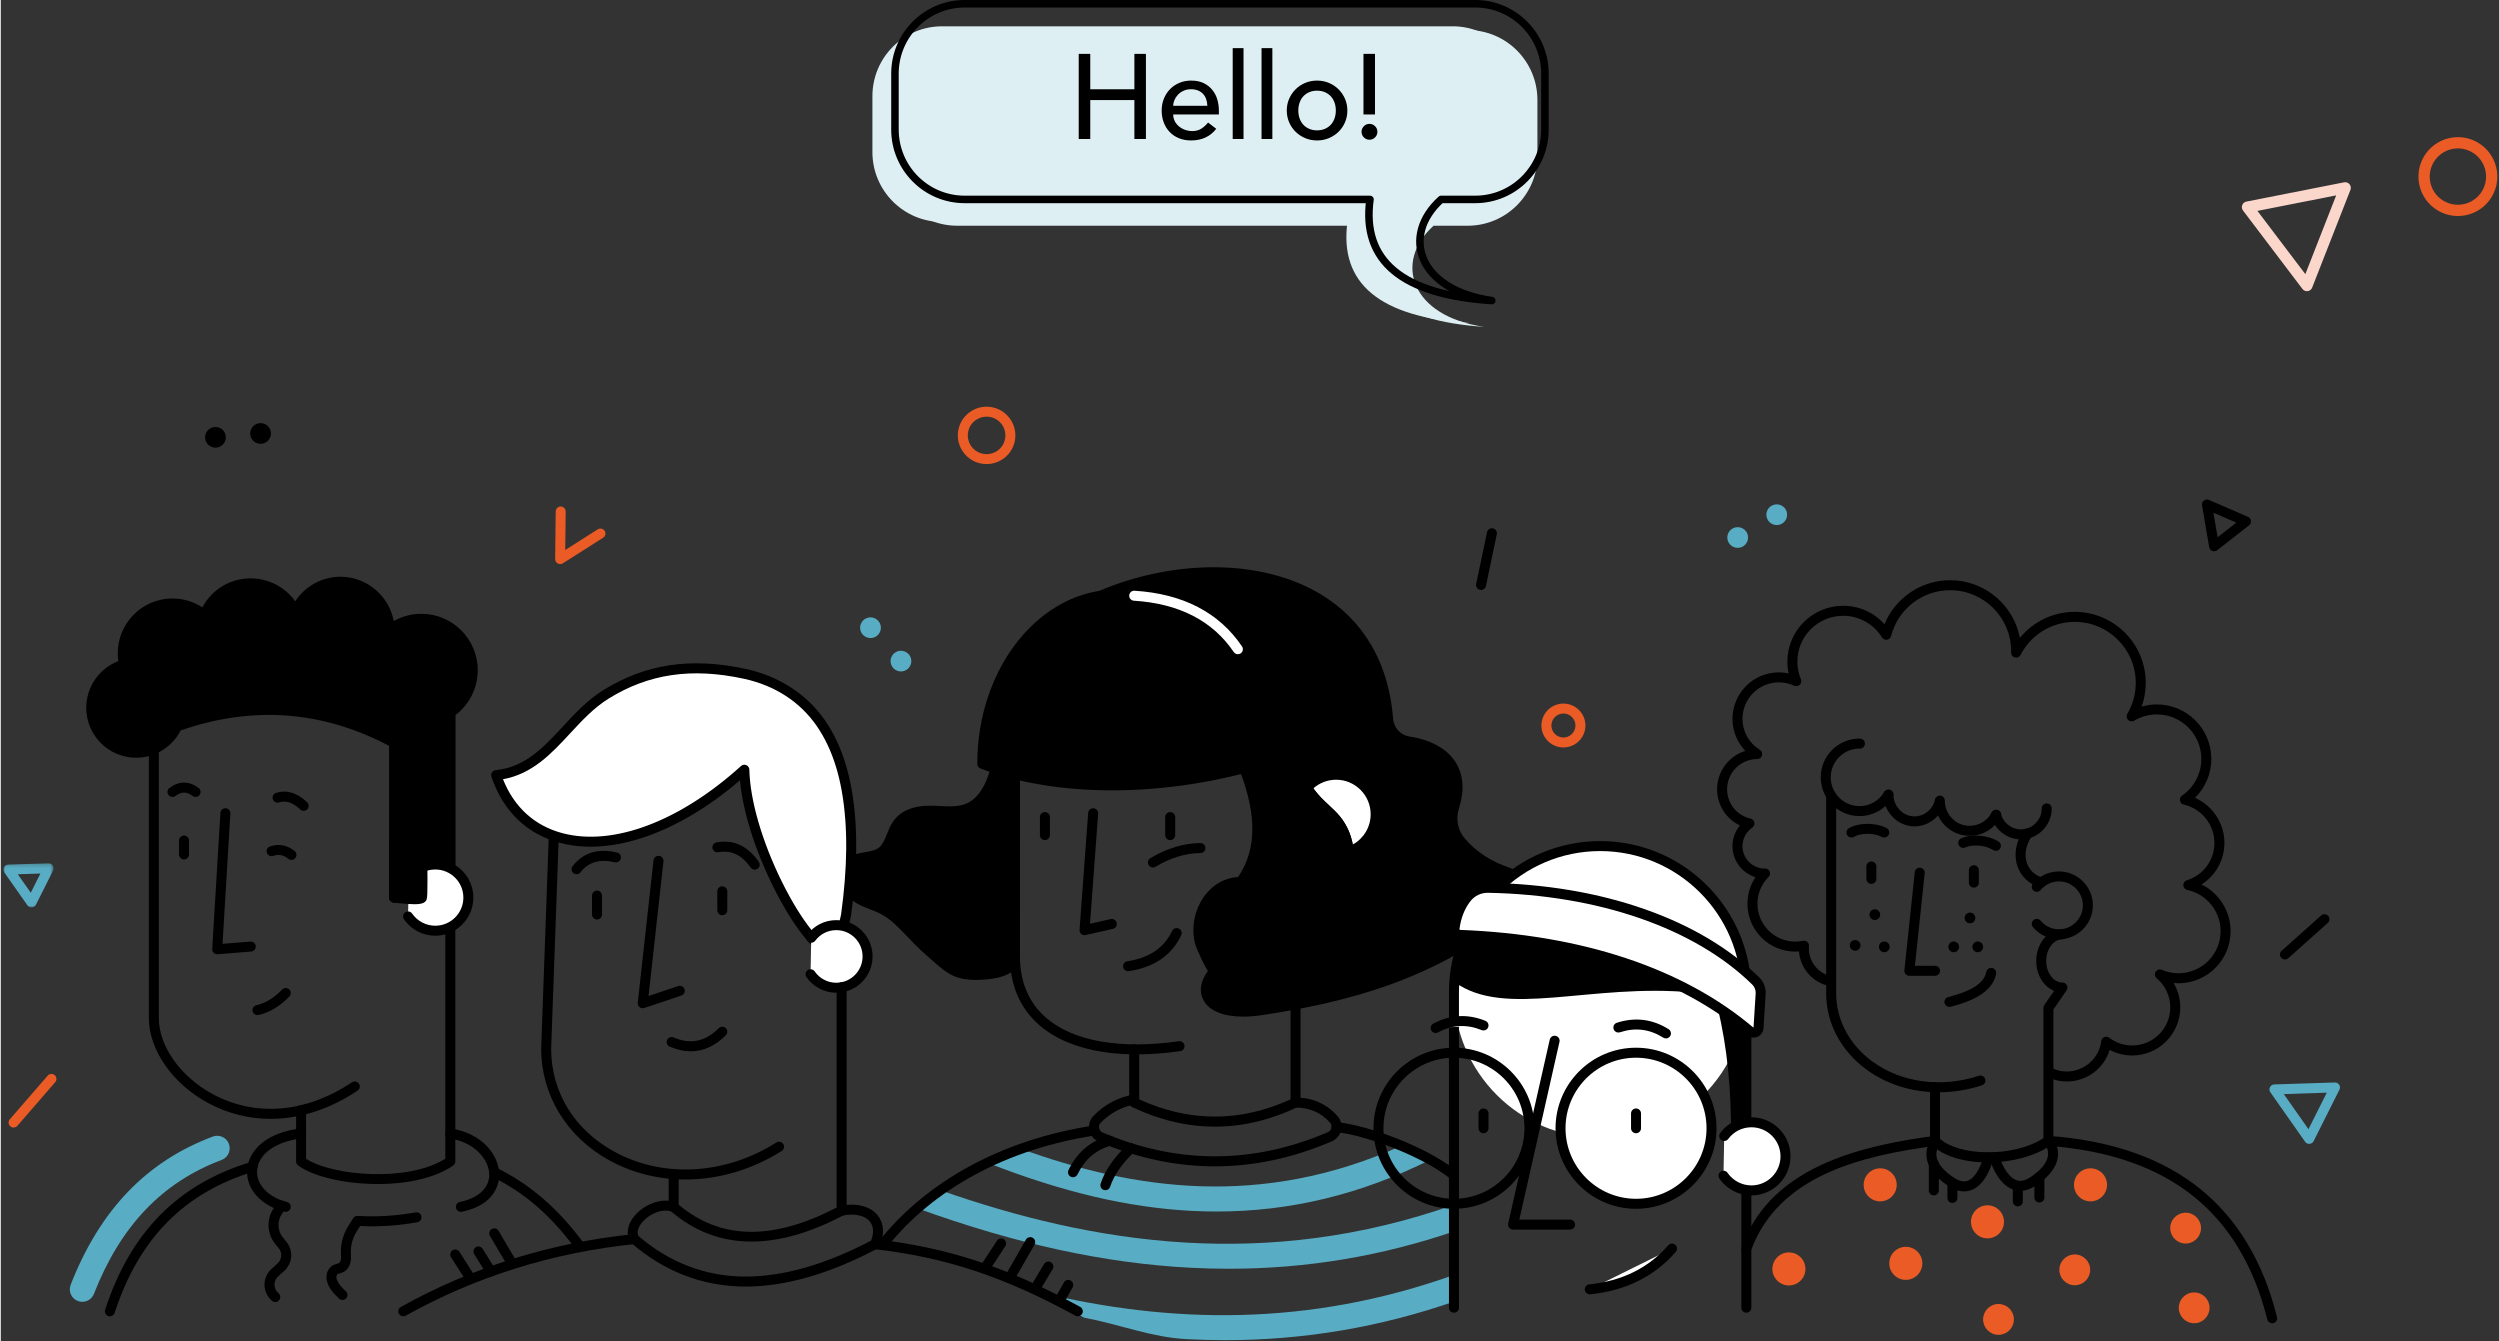 <?xml version="1.0" encoding="UTF-8"?>
<svg width="630px" height="338px" viewBox="0 0 665 357" version="1.1" xmlns="http://www.w3.org/2000/svg" xmlns:xlink="http://www.w3.org/1999/xlink">
    <rect x="0" y="0" width="665" height="357" fill="#333333" stroke="none"/>
    <!-- Generator: Sketch 63.1 (92452) - https://sketch.com -->
    <title>Web_LP_Footer-Illustration</title>
    <desc>Created with Sketch.</desc>
    <defs>
        <polygon id="path-1" points="0 0.052 240.848 0.052 240.848 109.539 0 109.539"></polygon>
        <polygon id="path-3" points="0 0.222 13.36 0.222 13.36 11.965 0 11.965"></polygon>
        <polygon id="path-5" points="0 251 644.446 251 644.446 0.112 0 0.112"></polygon>
    </defs>
    <g id="SP01_Landing-Page" stroke="none" stroke-width="1" fill="none" fill-rule="evenodd">
        <g id="SP1_LandingPage_web-Copy-4" transform="translate(-638, -2665)">
            <g id="Web_LP_Footer-Illustration" transform="translate(637, 2666)">
                <g id="Visual_Hello">
                    <g id="Group-6">
                        <g id="hello" transform="translate(218, 4.558)">
                            <mask id="mask-2" fill="white">
                                <use xlink:href="#path-1"></use>
                            </mask>
                            <g id="Clip-2"></g>
                            <path d="M160.365,53.521 L169.441,53.521 C179.691,53.521 188,45.193 188,34.92 L188,20.043 C188,9.77 179.691,1.442 169.441,1.442 L33.559,1.442 C23.309,1.442 15,9.77 15,20.043 L15,34.92 C15,45.193 23.309,53.521 33.559,53.521 L141.439,53.521 C139.21,69.897 150.007,78.874 173.849,80.442 C154.329,77.639 149.594,63.239 160.365,53.521" id="Fill-1" fill="#DEEFF3" mask="url(#mask-2)"></path>
                        </g>
                        <g id="Group">
                            <g id="ReDI_Illus_Mobile_Footer">
                                <path d="M382.365,59.079 L391.441,59.079 C401.691,59.079 410,50.751 410,40.478 L410,25.601 C410,15.328 401.691,7 391.441,7 L255.559,7 C245.309,7 237,15.328 237,25.601 L237,40.478 C237,50.751 245.309,59.079 255.559,59.079 L363.439,59.079 C361.21,75.455 372.007,84.432 395.849,86 C376.329,83.197 371.594,68.797 382.365,59.079" id="Fill-1" fill="#DEEFF3"></path>
                                <path d="M384.365,52.08 L393.44,52.08 C403.691,52.08 412,43.752 412,33.479 L412,18.601 C412,8.328 403.691,0 393.44,0 L257.559,0 C247.309,0 239,8.328 239,18.601 L239,33.479 C239,43.752 247.309,52.08 257.559,52.08 L365.438,52.08 C363.21,68.456 374.006,77.433 397.849,79 C378.329,76.197 373.594,61.797 384.365,52.08 Z" id="Stroke-4" stroke="#000000" stroke-width="2" stroke-linecap="round" stroke-linejoin="round"></path>
                                <path d="M290.984,36 L290.984,25.632 L302.728,25.632 L302.728,36 L305.8,36 L305.8,13.344 L302.728,13.344 L302.728,22.752 L290.984,22.752 L290.984,13.344 L287.912,13.344 L287.912,36 L290.984,36 Z M317.796,36.384 C320.676,36.384 322.916,35.349 324.516,33.28 L324.516,33.28 L322.34,31.616 C321.785,32.299 321.177,32.848 320.516,33.264 C319.854,33.68 319.076,33.888 318.18,33.888 C317.518,33.888 316.878,33.781 316.26,33.568 C315.641,33.355 315.097,33.056 314.628,32.672 C314.158,32.288 313.78,31.824 313.492,31.28 C313.204,30.736 313.06,30.133 313.06,29.472 L313.06,29.472 L325.22,29.472 L325.22,28.448 C325.22,27.467 325.086,26.501 324.82,25.552 C324.553,24.603 324.121,23.749 323.524,22.992 C322.926,22.235 322.164,21.621 321.236,21.152 C320.308,20.683 319.172,20.448 317.828,20.448 C316.697,20.448 315.652,20.651 314.692,21.056 C313.732,21.461 312.905,22.021 312.212,22.736 C311.518,23.451 310.974,24.293 310.58,25.264 C310.185,26.235 309.988,27.285 309.988,28.416 C309.988,29.547 310.169,30.597 310.532,31.568 C310.894,32.539 311.412,33.381 312.084,34.096 C312.756,34.811 313.577,35.371 314.548,35.776 C315.518,36.181 316.601,36.384 317.796,36.384 Z M322.148,27.168 L313.06,27.168 C313.06,26.656 313.172,26.139 313.396,25.616 C313.62,25.093 313.934,24.619 314.34,24.192 C314.745,23.765 315.241,23.419 315.828,23.152 C316.414,22.885 317.06,22.752 317.764,22.752 C318.489,22.752 319.124,22.864 319.668,23.088 C320.212,23.312 320.665,23.621 321.028,24.016 C321.39,24.411 321.662,24.875 321.844,25.408 C322.025,25.941 322.126,26.528 322.148,27.168 L322.148,27.168 Z M331.775,36 L331.775,11.808 L328.895,11.808 L328.895,36 L331.775,36 Z M339.451,36 L339.451,11.808 L336.571,11.808 L336.571,36 L339.451,36 Z M351.351,36.384 C352.482,36.384 353.538,36.176 354.519,35.76 C355.5,35.344 356.354,34.779 357.079,34.064 C357.804,33.349 358.375,32.507 358.791,31.536 C359.207,30.565 359.415,29.525 359.415,28.416 C359.415,27.307 359.207,26.272 358.791,25.312 C358.375,24.352 357.804,23.509 357.079,22.784 C356.354,22.059 355.5,21.488 354.519,21.072 C353.538,20.656 352.482,20.448 351.351,20.448 C350.22,20.448 349.164,20.656 348.183,21.072 C347.202,21.488 346.348,22.059 345.623,22.784 C344.898,23.509 344.327,24.352 343.911,25.312 C343.495,26.272 343.287,27.307 343.287,28.416 C343.287,29.525 343.495,30.565 343.911,31.536 C344.327,32.507 344.898,33.349 345.623,34.064 C346.348,34.779 347.202,35.344 348.183,35.76 C349.164,36.176 350.22,36.384 351.351,36.384 Z M351.351,33.696 C350.583,33.696 349.89,33.563 349.271,33.296 C348.652,33.029 348.13,32.667 347.703,32.208 C347.276,31.749 346.946,31.195 346.711,30.544 C346.476,29.893 346.359,29.184 346.359,28.416 C346.359,27.648 346.476,26.939 346.711,26.288 C346.946,25.637 347.276,25.083 347.703,24.624 C348.13,24.165 348.652,23.803 349.271,23.536 C349.89,23.269 350.583,23.136 351.351,23.136 C352.119,23.136 352.812,23.269 353.431,23.536 C354.05,23.803 354.572,24.165 354.999,24.624 C355.426,25.083 355.756,25.637 355.991,26.288 C356.226,26.939 356.343,27.648 356.343,28.416 C356.343,29.184 356.226,29.893 355.991,30.544 C355.756,31.195 355.426,31.749 354.999,32.208 C354.572,32.667 354.05,33.029 353.431,33.296 C352.812,33.563 352.119,33.696 351.351,33.696 Z M366.771,29.472 L366.771,13.344 L363.699,13.344 L363.699,29.472 L366.771,29.472 Z M365.299,36.192 C365.875,36.192 366.371,35.984 366.787,35.568 C367.203,35.152 367.411,34.656 367.411,34.08 C367.411,33.504 367.203,33.008 366.787,32.592 C366.371,32.176 365.875,31.968 365.299,31.968 C364.723,31.968 364.227,32.176 363.811,32.592 C363.395,33.008 363.187,33.504 363.187,34.08 C363.187,34.656 363.395,35.152 363.811,35.568 C364.227,35.984 364.723,36.192 365.299,36.192 Z" id="Hello!" fill="#000000" fill-rule="nonzero"></path>
                                <g id="Illustration/Get-in-touch" transform="translate(0, 106)">
                                    <g id="Group-202">
                                        <g id="Group-32" transform="translate(1.703, 1.136)">
                                            <path d="M148.181,42.005 C147.959,42.005 147.736,41.95 147.535,41.838 C147.109,41.602 146.847,41.151 146.852,40.665 L147.001,27.988 C147.01,27.262 147.603,26.679 148.329,26.679 L148.345,26.679 C149.079,26.688 149.666,27.288 149.658,28.019 L149.538,38.25 L158.194,32.757 C158.814,32.364 159.634,32.546 160.029,33.164 C160.423,33.78 160.24,34.599 159.621,34.992 L148.894,41.798 C148.677,41.936 148.429,42.005 148.181,42.005" id="Fill-1" fill="#EA5B25"></path>
                                            <path d="M415.22,81.779 C413.769,81.779 412.452,82.772 412.106,84.24 C411.91,85.069 412.051,85.925 412.501,86.649 C412.951,87.374 413.657,87.88 414.489,88.075 C415.321,88.269 416.179,88.129 416.905,87.681 C417.632,87.232 418.139,86.528 418.334,85.699 C418.53,84.869 418.39,84.014 417.939,83.289 C417.49,82.565 416.783,82.059 415.952,81.864 C415.707,81.806 415.461,81.779 415.22,81.779 M415.231,90.81 C414.782,90.81 414.33,90.759 413.881,90.654 C412.359,90.297 411.066,89.37 410.242,88.045 C409.418,86.719 409.162,85.153 409.519,83.634 C410.257,80.5 413.414,78.549 416.559,79.285 C419.703,80.021 421.66,83.169 420.921,86.304 C420.564,87.822 419.635,89.111 418.305,89.933 C417.366,90.512 416.308,90.81 415.231,90.81" id="Fill-3" fill="#EA5B25"></path>
                                            <path d="M2.705,191.978 C2.397,191.978 2.088,191.872 1.837,191.655 C1.282,191.177 1.221,190.34 1.701,189.787 L11.782,178.163 C12.262,177.609 13.101,177.549 13.656,178.027 C14.211,178.505 14.272,179.342 13.792,179.895 L3.711,191.519 C3.448,191.822 3.077,191.978 2.705,191.978" id="Fill-5" fill="#EA5B25"></path>
                                            <path d="M231.75,56.361 C233.18,56.891 233.907,58.477 233.374,59.902 C232.843,61.327 231.252,62.053 229.823,61.522 C228.394,60.991 227.667,59.405 228.198,57.981 C228.731,56.555 230.321,55.83 231.75,56.361" id="Fill-7" fill="#58ADC4"></path>
                                            <path d="M239.857,65.246 C241.286,65.777 242.014,67.363 241.482,68.788 C240.949,70.213 239.359,70.939 237.93,70.408 C236.5,69.877 235.773,68.291 236.305,66.866 C236.837,65.441 238.428,64.716 239.857,65.246" id="Fill-9" fill="#58ADC4"></path>
                                            <path d="M606.96,183.07 L613.521,192.416 L618.396,182.7 L606.96,183.07 Z M613.712,196.322 C613.281,196.322 612.874,196.112 612.624,195.756 L603.376,182.584 C603.096,182.186 603.058,181.667 603.276,181.232 C603.494,180.798 603.934,180.517 604.421,180.501 L620.538,179.981 C621.002,179.964 621.447,180.197 621.7,180.59 C621.952,180.983 621.978,181.479 621.769,181.897 L614.9,195.589 C614.69,196.007 614.276,196.284 613.81,196.318 C613.777,196.32 613.744,196.322 613.712,196.322 L613.712,196.322 Z" id="Fill-11" fill="#58ADC4"></path>
                                            <path d="M393.297,48.892 C393.206,48.892 393.115,48.883 393.023,48.864 C392.305,48.714 391.845,48.012 391.995,47.296 L394.884,33.522 C395.034,32.807 395.737,32.35 396.456,32.497 C397.174,32.647 397.635,33.349 397.485,34.065 L394.596,47.838 C394.465,48.463 393.912,48.892 393.297,48.892" id="Fill-13" fill="#000000"></path>
                                            <path d="M607.268,147.239 C606.903,147.239 606.54,147.09 606.278,146.798 C605.788,146.253 605.834,145.416 606.381,144.928 L616.891,135.538 C617.438,135.05 618.277,135.095 618.767,135.64 C619.257,136.185 619.211,137.022 618.664,137.511 L608.154,146.901 C607.9,147.127 607.583,147.239 607.268,147.239" id="Fill-15" fill="#000000"></path>
                                            <path d="M474.332,30.336 C473.515,31.62 471.809,32.002 470.521,31.187 C469.233,30.373 468.85,28.672 469.667,27.388 C470.483,26.103 472.189,25.722 473.477,26.536 C474.766,27.35 475.148,29.051 474.332,30.336" id="Fill-17" fill="#58ADC4"></path>
                                            <path d="M463.935,36.404 C463.118,37.689 461.412,38.07 460.124,37.256 C458.835,36.442 458.453,34.741 459.27,33.456 C460.086,32.172 461.792,31.79 463.081,32.605 C464.369,33.419 464.751,35.12 463.935,36.404" id="Fill-19" fill="#58ADC4"></path>
                                            <path d="M261.678,2.762 C260.758,2.762 259.855,3.016 259.053,3.511 C257.917,4.213 257.123,5.314 256.818,6.611 C256.188,9.288 257.859,11.978 260.544,12.607 L260.544,12.607 C261.845,12.911 263.187,12.693 264.323,11.991 C265.459,11.289 266.253,10.188 266.558,8.891 C267.188,6.214 265.517,3.524 262.832,2.896 C262.449,2.806 262.062,2.762 261.678,2.762 M261.703,15.391 C261.115,15.391 260.523,15.323 259.937,15.186 L259.937,15.186 C255.826,14.223 253.266,10.105 254.232,6.006 C254.699,4.02 255.915,2.334 257.653,1.259 C259.393,0.185 261.448,-0.149 263.439,0.316 C267.55,1.279 270.11,5.398 269.144,9.497 C268.677,11.483 267.461,13.168 265.722,14.243 C264.495,15.001 263.111,15.391 261.703,15.391" id="Fill-21" fill="#EA5B25"></path>
                                            <g id="Group-25" transform="translate(0, 121.423)">
                                                <mask id="mask-4" fill="white">
                                                    <use xlink:href="#path-3"></use>
                                                </mask>
                                                <g id="Clip-24"></g>
                                                <path d="M3.824,3.138 L7.28,8.059 L9.846,2.943 L3.824,3.138 Z M7.47,11.965 C7.038,11.965 6.632,11.756 6.382,11.4 L0.24,2.652 C-0.039,2.254 -0.078,1.735 0.14,1.3 C0.359,0.865 0.798,0.585 1.285,0.569 L11.989,0.223 C12.457,0.209 12.898,0.44 13.151,0.832 C13.403,1.226 13.429,1.722 13.22,2.139 L8.658,11.233 C8.449,11.65 8.034,11.927 7.568,11.961 C7.535,11.963 7.503,11.965 7.47,11.965 L7.47,11.965 Z" id="Fill-23" fill="#58ADC4" mask="url(#mask-4)"></path>
                                            </g>
                                            <path d="M54.972,5.932 C56.263,5.122 57.968,5.509 58.78,6.796 C59.592,8.083 59.204,9.784 57.913,10.593 C56.622,11.403 54.917,11.016 54.105,9.729 C53.293,8.441 53.681,6.741 54.972,5.932" id="Fill-26" fill="#000000"></path>
                                            <path d="M66.976,4.909 C68.267,4.099 69.972,4.486 70.784,5.774 C71.596,7.061 71.208,8.761 69.916,9.571 C68.626,10.381 66.92,9.994 66.109,8.706 C65.297,7.419 65.684,5.719 66.976,4.909" id="Fill-28" fill="#000000"></path>
                                            <path d="M588.227,28.331 L589.342,34.861 L594.321,30.97 L588.227,28.331 Z M588.406,38.6 C588.245,38.6 588.083,38.57 587.928,38.511 C587.491,38.342 587.175,37.958 587.097,37.497 L585.196,26.363 C585.115,25.884 585.303,25.398 585.686,25.098 C586.07,24.798 586.588,24.733 587.035,24.925 L597.424,29.426 C597.854,29.612 598.153,30.01 598.213,30.473 C598.272,30.935 598.083,31.395 597.714,31.684 L589.226,38.318 C588.988,38.503 588.699,38.6 588.406,38.6 L588.406,38.6 Z" id="Fill-30" fill="#000000"></path>
                                        </g>
                                        <g id="Group-201" transform="translate(0.568, 0)">
                                            <path d="M324.062,215.463 C321.827,215.463 319.583,215.404 317.324,215.287 C300.485,214.411 282.962,210.298 263.002,202.47 L271.542,198.627 C301.686,209.611 335.995,214.887 373.625,197.785 L380.937,201.68 C362.426,210.924 343.682,215.463 324.062,215.463" id="Fill-33" fill="#58ADC4"></path>
                                            <path d="M327.284,230.699 C323.911,230.699 320.523,230.61 317.114,230.432 C294.344,229.248 270.73,224.143 244.374,214.6 L250.305,209.73 C291.37,224.174 337.391,231.298 387.507,213.569 L387.799,220.567 C368.048,227.35 347.988,230.699 327.284,230.699" id="Fill-35" fill="#58ADC4"></path>
                                            <path d="M326.318,249.703 C322.945,249.703 319.557,249.615 316.148,249.437 C306.578,248.939 298.711,245.612 288.701,243.691 L277.047,236.992 C311.124,245.191 348.168,246.443 387.757,232.139 L387.798,239.236 C367.736,246.244 347.36,249.703 326.318,249.703" id="Fill-37" fill="#58ADC4"></path>
                                            <path d="M536.258,244.181 C536.258,246.446 534.422,248.284 532.157,248.284 C529.893,248.284 528.057,246.446 528.057,244.181 C528.057,241.915 529.893,240.078 532.157,240.078 C534.422,240.078 536.258,241.915 536.258,244.181" id="Fill-39" fill="#EA5B25"></path>
                                            <path d="M588.334,241.1 C588.334,243.366 586.498,245.203 584.234,245.203 C581.969,245.203 580.133,243.366 580.133,241.1 C580.133,238.834 581.969,236.997 584.234,236.997 C586.498,236.997 588.334,238.834 588.334,241.1" id="Fill-41" fill="#EA5B25"></path>
                                            <path d="M516.215,183.726 C509.235,183.726 502.531,181.687 497.105,177.745 C490.231,172.751 486.288,165.331 486.288,157.386 L486.288,104.778 C486.288,104.042 486.884,103.447 487.618,103.447 C488.352,103.447 488.948,104.042 488.948,104.778 L488.948,157.386 C488.948,164.469 492.49,171.104 498.667,175.592 C506.378,181.193 516.947,182.594 526.939,179.339 C527.638,179.112 528.388,179.494 528.615,180.192 C528.843,180.891 528.461,181.642 527.763,181.869 C523.942,183.114 520.037,183.726 516.215,183.726" id="Fill-43" fill="#000000"></path>
                                            <path d="M538.079,116.417 C534.369,116.417 530.92,113.653 530.228,110.124 C530.086,109.403 530.556,108.704 531.276,108.562 C531.994,108.417 532.696,108.89 532.837,109.611 C533.286,111.897 535.637,113.756 538.079,113.756 C541.158,113.756 543.663,111.25 543.663,108.169 C543.663,107.434 544.258,106.838 544.992,106.838 C545.727,106.838 546.322,107.434 546.322,108.169 C546.322,112.716 542.624,116.417 538.079,116.417" id="Fill-45" fill="#000000"></path>
                                            <path d="M495.157,110.215 C489.472,110.215 484.848,105.587 484.848,99.899 C484.848,94.211 489.472,89.584 495.157,89.584 C495.221,89.584 495.284,89.587 495.346,89.592 C496.075,89.643 496.647,90.275 496.601,91.005 C496.555,91.734 495.953,92.296 495.222,92.25 C495.215,92.25 495.162,92.248 495.157,92.246 C490.937,92.246 487.507,95.679 487.507,99.899 C487.507,104.12 490.939,107.554 495.157,107.554 C497.872,107.554 500.328,106.16 501.725,103.827 C502.102,103.196 502.919,102.991 503.55,103.369 C504.179,103.747 504.384,104.564 504.006,105.194 C502.152,108.291 498.761,110.215 495.157,110.215" id="Fill-47" fill="#000000"></path>
                                            <path d="M524.49,115.463 C520.75,115.463 517.519,113.236 516.053,110.038 C514.524,111.833 512.25,112.953 509.773,112.953 C505.308,112.953 501.536,109.086 501.536,104.51 C501.536,103.776 502.132,103.18 502.866,103.18 C503.6,103.18 504.196,103.776 504.196,104.51 C504.196,107.644 506.75,110.292 509.773,110.292 C512.412,110.292 514.711,108.418 515.238,105.836 C515.374,105.175 515.986,104.723 516.655,104.777 C517.327,104.835 517.849,105.388 517.87,106.062 L517.872,106.141 C517.873,109.832 520.841,112.802 524.49,112.802 C526.96,112.802 529.207,111.441 530.355,109.25 C530.696,108.599 531.5,108.348 532.15,108.69 C532.8,109.031 533.051,109.835 532.71,110.485 C531.102,113.555 527.952,115.463 524.49,115.463" id="Fill-49" fill="#000000"></path>
                                            <path d="M550.353,180.853 C548.767,180.853 547.229,180.542 545.779,179.928 C545.103,179.642 544.786,178.861 545.072,178.184 C545.358,177.508 546.139,177.19 546.815,177.478 C547.935,177.951 549.125,178.192 550.353,178.192 C554.97,178.192 558.989,174.647 559.501,170.121 C559.556,169.645 559.86,169.236 560.3,169.047 C560.739,168.859 561.246,168.922 561.627,169.211 C563.399,170.558 565.515,171.27 567.747,171.27 C573.333,171.27 577.877,166.723 577.877,161.134 C577.877,158.137 576.559,155.309 574.261,153.376 C573.756,152.951 573.639,152.22 573.985,151.659 C574.332,151.097 575.037,150.874 575.643,151.136 C577.046,151.741 578.536,152.047 580.073,152.047 C586.25,152.047 591.275,147.019 591.275,140.839 C591.275,135.571 587.542,130.959 582.399,129.873 C581.806,129.748 581.373,129.237 581.345,128.632 C581.318,128.026 581.703,127.479 582.282,127.3 C586.676,125.944 589.628,121.939 589.628,117.334 C589.628,112.485 586.198,108.204 581.472,107.155 C580.956,107.041 580.556,106.631 580.455,106.11 C580.354,105.591 580.571,105.061 581.007,104.761 C584.225,102.546 586.147,98.897 586.147,94.997 C586.147,88.469 580.838,83.157 574.312,83.157 C572.183,83.157 570.094,83.731 568.271,84.817 C567.749,85.127 567.083,85.045 566.653,84.616 C566.222,84.187 566.137,83.521 566.446,82.998 C567.914,80.508 568.69,77.659 568.69,74.759 C568.69,65.804 561.408,58.518 552.458,58.518 C546.358,58.518 540.828,61.893 538.026,67.327 C537.743,67.877 537.118,68.158 536.517,68.006 C535.917,67.853 535.502,67.307 535.516,66.687 L535.52,66.529 C535.523,66.464 535.525,66.399 535.525,66.334 C535.525,57.378 528.243,50.092 519.293,50.092 C511.872,50.092 505.406,55.109 503.568,62.291 C503.436,62.808 503.009,63.196 502.482,63.276 C501.956,63.357 501.432,63.117 501.151,62.664 C498.908,59.056 495.038,56.902 490.801,56.902 C484.084,56.902 478.62,62.369 478.62,69.09 C478.62,70.721 478.937,72.305 479.563,73.798 C479.775,74.304 479.654,74.89 479.259,75.271 C478.864,75.651 478.276,75.751 477.777,75.519 C476.493,74.923 475.121,74.62 473.702,74.62 C468.359,74.62 464.012,78.969 464.012,84.315 C464.012,87.708 465.739,90.797 468.633,92.578 C469.139,92.889 469.377,93.5 469.216,94.073 C469.054,94.645 468.531,95.041 467.936,95.041 C463.516,95.043 459.92,98.643 459.92,103.066 C459.92,106.835 462.486,110.051 466.16,110.885 C466.675,111.001 467.072,111.413 467.171,111.933 C467.27,112.452 467.053,112.981 466.617,113.279 C464.986,114.397 464.012,116.243 464.012,118.214 C464.012,121.43 466.563,124.061 469.746,124.187 C470.109,124.115 470.5,124.197 470.814,124.437 C471.343,124.845 471.489,125.582 471.154,126.16 C471.084,126.28 470.995,126.39 470.893,126.484 C469.024,128.381 467.997,130.888 467.997,133.553 C467.997,139.105 472.511,143.622 478.06,143.622 C478.754,143.622 479.447,143.551 480.122,143.41 C480.736,143.284 481.354,143.601 481.608,144.173 C481.725,144.437 481.75,144.723 481.693,144.99 C481.684,145.141 481.68,145.293 481.68,145.446 C481.68,149.096 484.278,152.224 487.859,152.885 C488.581,153.018 489.058,153.712 488.925,154.435 C488.792,155.157 488.099,155.635 487.376,155.502 C482.798,154.657 479.407,150.83 479.051,146.244 C478.721,146.27 478.391,146.283 478.06,146.283 C471.045,146.283 465.337,140.572 465.337,133.553 C465.337,130.997 466.085,128.556 467.477,126.481 C463.936,125.402 461.353,122.104 461.353,118.214 C461.353,116.18 462.069,114.24 463.335,112.709 C459.669,110.974 457.261,107.28 457.261,103.066 C457.261,98.278 460.427,94.213 464.775,92.86 C462.594,90.592 461.353,87.563 461.353,84.315 C461.353,77.502 466.892,71.959 473.702,71.959 C474.582,71.959 475.448,72.05 476.294,72.232 C476.072,71.206 475.961,70.156 475.961,69.09 C475.961,60.902 482.618,54.241 490.801,54.241 C495.069,54.241 499.029,56.033 501.817,59.138 C504.69,52.132 511.544,47.431 519.293,47.431 C528.493,47.431 536.179,54.047 537.848,62.773 C541.392,58.434 546.707,55.857 552.458,55.857 C562.875,55.857 571.349,64.337 571.349,74.759 C571.349,76.919 570.979,79.055 570.265,81.073 C571.573,80.692 572.936,80.496 574.312,80.496 C582.304,80.496 588.806,87.001 588.806,94.997 C588.806,98.925 587.215,102.645 584.459,105.35 C589.112,107.408 592.288,112.107 592.288,117.334 C592.288,121.931 589.943,126.053 586.207,128.403 C590.831,130.7 593.935,135.497 593.935,140.839 C593.935,148.486 587.716,154.708 580.073,154.708 C579.636,154.708 579.202,154.688 578.772,154.648 C579.915,156.591 580.536,158.823 580.536,161.134 C580.536,168.19 574.799,173.931 567.747,173.931 C565.619,173.931 563.573,173.417 561.735,172.433 C560.277,177.351 555.697,180.853 550.353,180.853" id="Fill-51" fill="#000000"></path>
                                            <path d="M548.248,143.004 C545.565,143.004 543.039,141.82 541.318,139.757 C540.847,139.192 540.923,138.353 541.486,137.883 C542.05,137.412 542.888,137.486 543.359,138.051 C544.574,139.508 546.356,140.343 548.248,140.343 C551.758,140.343 554.614,137.486 554.614,133.974 C554.614,130.462 551.758,127.604 548.248,127.604 C546.356,127.604 544.574,128.439 543.359,129.896 C542.888,130.46 542.05,130.536 541.486,130.065 C540.923,129.594 540.847,128.755 541.318,128.191 C543.039,126.127 545.565,124.943 548.248,124.943 C553.224,124.943 557.273,128.994 557.273,133.974 C557.273,138.953 553.224,143.004 548.248,143.004" id="Fill-53" fill="#000000"></path>
                                            <path d="M543.531,129.222 C543.407,129.222 543.281,129.205 543.155,129.168 C540.323,128.335 538.159,126.317 537.22,123.632 C536.146,120.559 536.738,117.074 538.844,114.07 C539.266,113.469 540.095,113.324 540.696,113.745 C541.297,114.167 541.443,114.997 541.021,115.598 C539.413,117.892 538.943,120.5 539.73,122.753 C540.392,124.647 541.875,126.018 543.906,126.615 C544.61,126.822 545.013,127.562 544.806,128.267 C544.636,128.846 544.106,129.222 543.531,129.222" id="Fill-55" fill="#000000"></path>
                                            <path d="M529.312,202.398 C523.123,202.398 517.295,200.784 514.293,197.569 C514.063,197.323 513.934,196.998 513.934,196.661 L513.934,182.401 C513.934,181.666 514.53,181.07 515.264,181.07 C515.998,181.07 516.594,181.666 516.594,182.401 L516.594,196.107 C521.477,200.604 535.849,201.243 544.108,195.951 L544.108,161.283 C544.108,161.014 544.19,160.751 544.342,160.529 L546.949,156.74 C544.192,155.616 542.201,152.464 542.201,148.761 C542.201,144.12 545.33,140.343 549.176,140.343 C549.911,140.343 550.506,140.939 550.506,141.673 C550.506,142.409 549.911,143.004 549.176,143.004 C546.796,143.004 544.86,145.587 544.86,148.761 C544.86,151.936 546.796,154.518 549.176,154.518 C549.67,154.518 550.124,154.792 550.353,155.23 C550.583,155.667 550.552,156.196 550.272,156.603 L546.767,161.697 L546.767,196.661 C546.767,197.095 546.555,197.502 546.199,197.751 C541.764,200.854 535.365,202.398 529.312,202.398" id="Fill-57" fill="#000000"></path>
                                            <path d="M515.264,152.724 L508.432,152.724 C508.055,152.724 507.696,152.564 507.444,152.283 C507.192,152.003 507.07,151.628 507.11,151.254 L509.868,125.134 C509.945,124.403 510.599,123.872 511.33,123.951 C512.06,124.028 512.589,124.683 512.512,125.414 L509.91,150.063 L515.264,150.063 C515.998,150.063 516.594,150.659 516.594,151.393 C516.594,152.128 515.998,152.724 515.264,152.724" id="Fill-59" fill="#000000"></path>
                                            <path d="M498.321,128.254 C497.587,128.254 496.992,127.658 496.992,126.923 L496.992,123.625 C496.992,122.89 497.587,122.294 498.321,122.294 C499.056,122.294 499.651,122.89 499.651,123.625 L499.651,126.923 C499.651,127.658 499.056,128.254 498.321,128.254" id="Fill-61" fill="#000000"></path>
                                            <path d="M525.598,129.254 C524.863,129.254 524.268,128.658 524.268,127.923 L524.268,124.624 C524.268,123.889 524.863,123.294 525.598,123.294 C526.332,123.294 526.927,123.889 526.927,124.624 L526.927,127.923 C526.927,128.658 526.332,129.254 525.598,129.254" id="Fill-63" fill="#000000"></path>
                                            <path d="M501.756,115.915 C501.55,115.915 501.342,115.867 501.147,115.766 C498.791,114.548 495.329,114.771 493.695,115.731 C493.061,116.104 492.247,115.891 491.875,115.258 C491.503,114.625 491.714,113.809 492.348,113.437 C494.95,111.907 499.445,111.892 502.367,113.402 C503.02,113.739 503.275,114.542 502.938,115.194 C502.702,115.652 502.237,115.915 501.756,115.915" id="Fill-65" fill="#000000"></path>
                                            <path d="M531.471,119.459 C531.227,119.459 530.98,119.393 530.76,119.252 C528.52,117.831 525.053,117.745 523.34,118.558 C522.677,118.872 521.884,118.589 521.569,117.925 C521.255,117.262 521.538,116.468 522.201,116.153 C524.927,114.859 529.406,115.242 532.184,117.006 C532.804,117.399 532.988,118.221 532.595,118.842 C532.342,119.241 531.911,119.459 531.471,119.459" id="Fill-67" fill="#000000"></path>
                                            <path d="M519.094,161.002 C518.499,161.002 517.958,160.6 517.806,159.997 C517.626,159.285 518.057,158.561 518.769,158.382 C525.054,156.792 528.371,154.607 528.909,151.703 C529.043,150.981 529.738,150.505 530.459,150.637 C531.181,150.772 531.658,151.466 531.524,152.188 C530.777,156.221 526.818,159.09 519.421,160.961 C519.311,160.989 519.202,161.002 519.094,161.002" id="Fill-69" fill="#000000"></path>
                                            <path d="M525.989,137.322 C525.989,138.109 525.351,138.748 524.564,138.748 C523.777,138.748 523.139,138.109 523.139,137.322 C523.139,136.535 523.777,135.896 524.564,135.896 C525.351,135.896 525.989,136.535 525.989,137.322" id="Fill-71" fill="#000000"></path>
                                            <path d="M528.057,145.021 C528.057,145.808 527.419,146.447 526.632,146.447 C525.845,146.447 525.207,145.808 525.207,145.021 C525.207,144.234 525.845,143.596 526.632,143.596 C527.419,143.596 528.057,144.234 528.057,145.021" id="Fill-73" fill="#000000"></path>
                                            <path d="M521.66,145.021 C521.66,145.808 521.023,146.447 520.235,146.447 C519.449,146.447 518.811,145.808 518.811,145.021 C518.811,144.234 519.449,143.596 520.235,143.596 C521.023,143.596 521.66,144.234 521.66,145.021" id="Fill-75" fill="#000000"></path>
                                            <path d="M500.665,136.45 C500.665,137.238 500.027,137.876 499.241,137.876 C498.454,137.876 497.816,137.238 497.816,136.45 C497.816,135.663 498.454,135.025 499.241,135.025 C500.027,135.025 500.665,135.663 500.665,136.45" id="Fill-77" fill="#000000"></path>
                                            <path d="M503.182,145.021 C503.182,145.808 502.544,146.447 501.757,146.447 C500.97,146.447 500.332,145.808 500.332,145.021 C500.332,144.234 500.97,143.596 501.757,143.596 C502.544,143.596 503.182,144.234 503.182,145.021" id="Fill-79" fill="#000000"></path>
                                            <path d="M495.426,144.634 C495.426,145.421 494.788,146.059 494.002,146.059 C493.214,146.059 492.577,145.421 492.577,144.634 C492.577,143.847 493.214,143.208 494.002,143.208 C494.788,143.208 495.426,143.847 495.426,144.634" id="Fill-81" fill="#000000"></path>
                                            <path d="M604.994,245.212 C604.398,245.212 603.856,244.808 603.705,244.203 C600.213,230.2 593.688,219.238 584.308,211.621 C574.6,203.737 561.49,199.15 545.342,197.988 C544.61,197.935 544.059,197.298 544.111,196.566 C544.164,195.832 544.801,195.282 545.533,195.334 C562.235,196.536 575.845,201.321 585.984,209.555 C595.821,217.543 602.651,228.984 606.285,243.559 C606.463,244.272 606.029,244.994 605.317,245.172 C605.209,245.199 605.101,245.212 604.994,245.212" id="Fill-83" fill="#000000"></path>
                                            <path d="M465.044,226.654 C464.891,226.654 464.736,226.626 464.584,226.571 C463.895,226.316 463.543,225.551 463.798,224.861 C467.308,215.363 474.028,208.331 484.339,203.362 C494.508,198.463 506.759,196.438 515.09,195.342 C515.819,195.248 516.487,195.759 516.582,196.487 C516.678,197.216 516.165,197.884 515.437,197.98 C495.234,200.639 473.597,206.022 466.292,225.784 C466.093,226.321 465.585,226.654 465.044,226.654" id="Fill-85" fill="#000000"></path>
                                            <path d="M561.046,208.364 C561.046,210.795 559.076,212.766 556.646,212.766 C554.216,212.766 552.246,210.795 552.246,208.364 C552.246,205.933 554.216,203.962 556.646,203.962 C559.076,203.962 561.046,205.933 561.046,208.364" id="Fill-87" fill="#EA5B25"></path>
                                            <path d="M586.062,219.883 C586.062,222.149 584.226,223.986 581.962,223.986 C579.697,223.986 577.861,222.149 577.861,219.883 C577.861,217.617 579.697,215.78 581.962,215.78 C584.226,215.78 586.062,217.617 586.062,219.883" id="Fill-89" fill="#EA5B25"></path>
                                            <path d="M556.557,230.987 C556.557,233.253 554.721,235.09 552.456,235.09 C550.192,235.09 548.356,233.253 548.356,230.987 C548.356,228.722 550.192,226.884 552.456,226.884 C554.721,226.884 556.557,228.722 556.557,230.987" id="Fill-91" fill="#EA5B25"></path>
                                            <path d="M533.626,218.212 C533.626,220.643 531.656,222.614 529.226,222.614 C526.796,222.614 524.826,220.643 524.826,218.212 C524.826,215.781 526.796,213.81 529.226,213.81 C531.656,213.81 533.626,215.781 533.626,218.212" id="Fill-93" fill="#EA5B25"></path>
                                            <path d="M511.884,229.257 C511.884,231.688 509.914,233.66 507.484,233.66 C505.054,233.66 503.085,231.688 503.085,229.257 C503.085,226.826 505.054,224.855 507.484,224.855 C509.914,224.855 511.884,226.826 511.884,229.257" id="Fill-95" fill="#EA5B25"></path>
                                            <path d="M505.065,208.364 C505.065,210.795 503.095,212.766 500.665,212.766 C498.235,212.766 496.266,210.795 496.266,208.364 C496.266,205.933 498.235,203.962 500.665,203.962 C503.095,203.962 505.065,205.933 505.065,208.364" id="Fill-97" fill="#EA5B25"></path>
                                            <path d="M480.771,230.748 C480.771,233.179 478.801,235.15 476.371,235.15 C473.941,235.15 471.971,233.179 471.971,230.748 C471.971,228.317 473.941,226.346 476.371,226.346 C478.801,226.346 480.771,228.317 480.771,230.748" id="Fill-99" fill="#EA5B25"></path>
                                            <path d="M522.997,210.112 C521.714,210.112 520.375,209.668 518.993,208.783 C515.485,206.534 513.484,204.024 513.048,201.323 C512.579,198.413 514.163,196.416 514.231,196.332 C514.693,195.762 515.53,195.673 516.101,196.136 C516.672,196.598 516.759,197.436 516.297,198.007 C516.269,198.044 515.382,199.219 515.682,200.949 C516.008,202.827 517.649,204.761 520.428,206.542 C521.828,207.44 523.023,207.666 524.08,207.234 C526.444,206.269 527.847,202.219 528.188,200.74 C528.352,200.025 529.067,199.578 529.781,199.742 C530.496,199.906 530.943,200.618 530.78,201.334 C530.625,202.015 529.146,208.034 525.091,209.695 C524.412,209.973 523.713,210.112 522.997,210.112" id="Fill-101" fill="#000000"></path>
                                            <path d="M537.966,209.959 C537.273,209.959 536.592,209.834 535.925,209.584 C531.661,207.984 529.84,201.666 529.765,201.398 C529.566,200.691 529.978,199.956 530.685,199.757 C531.391,199.56 532.125,199.97 532.324,200.676 C532.742,202.146 534.37,206.162 536.863,207.094 C537.985,207.513 539.211,207.272 540.61,206.357 C543.372,204.55 544.994,202.6 545.302,200.719 C545.586,198.986 544.688,197.82 544.65,197.771 C544.199,197.199 544.287,196.364 544.854,195.906 C545.421,195.449 546.245,195.527 546.709,196.088 C546.777,196.171 548.381,198.153 547.939,201.068 C547.529,203.773 545.553,206.301 542.066,208.584 C540.666,209.5 539.294,209.959 537.966,209.959" id="Fill-103" fill="#000000"></path>
                                            <mask id="mask-6" fill="white">
                                                <use xlink:href="#path-5"></use>
                                            </mask>
                                            <g id="Clip-106"></g>
                                            <path d="M297.51,51.228 C277.717,51.228 261.673,71.411 261.673,96.307 C283.461,104.722 313.294,103.554 339.288,95.14 C339.288,70.243 317.302,51.228 297.51,51.228" id="Fill-108" fill="#000000" mask="url(#mask-6)"></path>
                                            <path d="M263.01,95.391 C283.27,102.897 311.789,102.435 337.946,94.171 C337.689,83.272 333.074,72.875 324.887,64.795 C317.123,57.133 306.888,52.558 297.51,52.558 C278.724,52.558 263.396,71.689 263.01,95.391 L263.01,95.391 Z M296.215,103.363 C283.344,103.363 271.249,101.431 261.194,97.548 C260.681,97.35 260.343,96.857 260.343,96.307 C260.343,70.717 277.016,49.897 297.51,49.897 C317.859,49.897 340.617,69.246 340.617,95.14 C340.617,95.716 340.245,96.228 339.697,96.405 C325.396,101.035 310.338,103.363 296.215,103.363 L296.215,103.363 Z" id="Fill-109" fill="#000000" mask="url(#mask-6)"></path>
                                            <path d="M293.257,51.545 C323.225,38.563 366.637,44.183 369.706,84.491 C369.932,87.457 372.197,89.89 375.136,90.345 C384.967,91.869 390.455,97.908 387.268,107.825 C386.262,110.954 386.878,114.405 388.993,116.92 C392.086,120.598 396.192,123.41 401.509,125.187 C405.587,126.55 406.572,131.922 403.286,134.696 C383.266,151.591 360.62,158.136 336.029,161.86 C322.128,163.966 318.015,157.367 323.573,151.324 C322.985,151.963 319.916,144.952 319.665,144.055 C317.65,136.846 322.35,127.726 330.472,127.738 C337.195,118.372 335.537,106.996 330.281,94.756 L326.256,89.195 L293.257,51.545 Z" id="Fill-110" fill="#000000" mask="url(#mask-6)"></path>
                                            <path d="M323.99,150.06 C324.164,150.117 324.329,150.212 324.473,150.345 C325.013,150.842 325.048,151.684 324.551,152.224 C322.655,154.286 322.043,156.364 322.872,157.925 C323.961,159.976 327.938,161.74 335.831,160.545 C356.78,157.372 381.076,151.698 402.429,133.679 C403.611,132.681 404.141,131.168 403.847,129.632 C403.558,128.119 402.526,126.929 401.087,126.449 C395.716,124.653 391.304,121.735 387.975,117.777 C385.573,114.92 384.835,111.047 386.002,107.418 C387.286,103.422 387.11,100.054 385.477,97.406 C383.642,94.432 379.996,92.445 374.932,91.66 C371.406,91.114 368.651,88.141 368.38,84.592 C367.322,70.689 361.114,59.928 350.427,53.474 C343.028,49.005 333.614,46.644 323.197,46.644 L323.043,46.644 C313.843,46.665 304.127,48.58 295.476,52.06 L327.255,88.318 C327.283,88.349 327.309,88.381 327.333,88.415 L331.357,93.976 C331.415,94.055 331.463,94.141 331.502,94.231 C337.8,108.894 337.815,119.788 331.552,128.514 C331.302,128.862 330.9,129.068 330.472,129.068 C330.467,129.069 330.462,129.068 330.457,129.068 C327.57,129.068 324.949,130.426 323.075,132.894 C320.789,135.904 319.953,140.145 320.946,143.697 C321.17,144.483 323.142,148.89 323.99,150.06 M331.087,163.591 C325.802,163.591 322.059,162.062 320.524,159.173 C319.295,156.86 319.741,154.1 321.73,151.458 C321.326,150.857 320.82,149.941 320.141,148.527 C319.368,146.915 318.546,144.992 318.385,144.414 C317.157,140.022 318.143,134.991 320.958,131.284 C323.197,128.334 326.304,126.628 329.764,126.427 C335.032,118.641 334.821,108.761 329.116,95.417 L325.215,90.026 L292.257,52.423 C291.977,52.103 291.866,51.668 291.959,51.254 C292.052,50.839 292.338,50.494 292.728,50.325 C302.115,46.258 312.879,44.007 323.037,43.983 L323.197,43.983 C334.099,43.983 343.987,46.476 351.801,51.196 C363.255,58.114 369.906,69.592 371.032,84.39 C371.209,86.72 373.021,88.671 375.339,89.03 C381.195,89.938 385.484,92.352 387.74,96.009 C389.771,99.301 390.046,103.529 388.533,108.232 C387.662,110.943 388.228,113.944 390.01,116.064 C393.019,119.642 397.03,122.287 401.93,123.925 C404.293,124.715 405.986,126.661 406.459,129.131 C406.936,131.626 406.07,134.086 404.143,135.712 C382.285,154.16 357.546,159.947 336.229,163.176 C334.389,163.455 332.669,163.591 331.087,163.591" id="Fill-111" fill="#000000" mask="url(#mask-6)"></path>
                                            <path d="M366.375,109.729 C366.375,103.917 361.666,99.205 355.858,99.205 C352.781,99.205 350.014,100.527 348.09,102.635 C349.128,104.362 350.501,105.889 351.961,107.288 C353.298,108.57 354.72,109.774 355.891,111.208 C357.846,113.604 358.972,116.626 359.195,119.708 C363.367,118.312 366.375,114.373 366.375,109.729" id="Fill-112" fill="#FFFFFF" mask="url(#mask-6)"></path>
                                            <path d="M349.796,102.822 C350.577,103.944 351.578,105.078 352.881,106.328 C353.215,106.648 353.554,106.963 353.893,107.278 C354.923,108.235 355.989,109.225 356.921,110.367 C358.623,112.452 359.788,115.035 360.289,117.783 C363.188,116.19 365.046,113.127 365.046,109.729 C365.046,104.66 360.924,100.536 355.858,100.536 C353.622,100.536 351.464,101.359 349.796,102.822 M359.194,121.038 C358.935,121.038 358.678,120.962 358.457,120.815 C358.115,120.587 357.898,120.213 357.868,119.804 C357.661,116.926 356.593,114.172 354.861,112.05 C354.045,111.05 353.092,110.165 352.084,109.228 C351.734,108.903 351.385,108.578 351.041,108.249 C349.224,106.507 347.924,104.941 346.951,103.32 C346.648,102.815 346.712,102.172 347.109,101.737 C349.349,99.283 352.538,97.875 355.858,97.875 C362.39,97.875 367.705,103.192 367.705,109.729 C367.705,114.834 364.454,119.351 359.616,120.97 C359.479,121.016 359.336,121.038 359.194,121.038" id="Fill-113" fill="#000000" mask="url(#mask-6)"></path>
                                            <path d="M351.961,107.288 C350.501,105.889 349.128,104.362 348.09,102.635 C346.383,104.506 345.341,106.995 345.341,109.729 C345.341,115.54 350.049,120.252 355.858,120.252 C357.025,120.252 358.146,120.059 359.195,119.708 C358.972,116.626 357.846,113.604 355.891,111.208 C354.72,109.774 353.298,108.57 351.961,107.288" id="Fill-114" fill="#000000" mask="url(#mask-6)"></path>
                                            <path d="M348.029,104.916 C347.145,106.353 346.67,108.013 346.67,109.729 C346.67,114.798 350.792,118.921 355.858,118.921 C356.496,118.921 357.129,118.855 357.75,118.725 C357.382,116.243 356.375,113.905 354.861,112.05 C354.045,111.05 353.092,110.165 352.084,109.228 C351.735,108.903 351.385,108.579 351.041,108.249 C349.824,107.082 348.839,105.995 348.029,104.916 M355.858,121.582 C349.326,121.582 344.011,116.265 344.011,109.729 C344.011,106.764 345.111,103.926 347.108,101.737 C347.392,101.427 347.806,101.271 348.223,101.311 C348.64,101.353 349.014,101.589 349.23,101.95 C350.079,103.363 351.239,104.754 352.881,106.328 L352.881,106.328 C353.215,106.648 353.554,106.963 353.893,107.277 C354.923,108.234 355.989,109.225 356.921,110.367 C358.996,112.909 360.275,116.193 360.521,119.612 C360.564,120.218 360.192,120.777 359.616,120.969 C358.403,121.376 357.138,121.582 355.858,121.582" id="Fill-115" fill="#000000" mask="url(#mask-6)"></path>
                                            <path d="M302.83,173.638 C291.766,173.638 282.776,170.993 276.902,165.896 C271.684,161.366 269.037,155.163 269.037,147.459 L269.037,99.06 C269.037,98.326 269.633,97.73 270.367,97.73 C271.101,97.73 271.697,98.326 271.697,99.06 L271.697,147.459 C271.697,154.357 274.035,159.884 278.645,163.886 C285.857,170.145 298.411,172.367 313.994,170.14 C314.719,170.033 315.395,170.542 315.499,171.269 C315.602,171.996 315.098,172.67 314.37,172.774 C310.325,173.352 306.465,173.638 302.83,173.638" id="Fill-116" fill="#000000" mask="url(#mask-6)"></path>
                                            <path d="M288.886,141.915 C288.571,141.915 288.263,141.803 288.019,141.593 C287.699,141.318 287.529,140.908 287.56,140.487 L289.859,109.359 C289.914,108.626 290.551,108.086 291.283,108.13 C292.016,108.184 292.566,108.822 292.512,109.554 L290.344,138.888 L295.872,137.627 C296.587,137.461 297.301,137.911 297.464,138.628 C297.628,139.344 297.179,140.058 296.464,140.221 L289.181,141.882 C289.083,141.905 288.984,141.915 288.886,141.915" id="Fill-117" fill="#000000" mask="url(#mask-6)"></path>
                                            <path d="M311.691,116.615 C310.957,116.615 310.362,116.02 310.362,115.285 L310.362,110.48 C310.362,109.745 310.957,109.149 311.691,109.149 C312.426,109.149 313.021,109.745 313.021,110.48 L313.021,115.285 C313.021,116.02 312.426,116.615 311.691,116.615" id="Fill-118" fill="#000000" mask="url(#mask-6)"></path>
                                            <path d="M278.346,116.615 C277.611,116.615 277.016,116.02 277.016,115.285 L277.016,110.48 C277.016,109.745 277.611,109.149 278.346,109.149 C279.08,109.149 279.675,109.745 279.675,110.48 L279.675,115.285 C279.675,116.02 279.08,116.615 278.346,116.615" id="Fill-119" fill="#000000" mask="url(#mask-6)"></path>
                                            <path d="M307.093,123.891 C306.641,123.891 306.2,123.659 305.951,123.243 C305.574,122.613 305.779,121.796 306.409,121.419 C310.812,118.782 315.294,117.429 319.73,117.395 C320.444,117.388 321.064,117.981 321.07,118.715 C321.075,119.45 320.485,120.05 319.75,120.056 C315.794,120.086 311.765,121.313 307.775,123.702 C307.561,123.83 307.325,123.891 307.093,123.891" id="Fill-120" fill="#000000" mask="url(#mask-6)"></path>
                                            <path d="M300.478,151.503 C299.832,151.503 299.264,151.03 299.165,150.37 C299.056,149.644 299.556,148.966 300.282,148.857 C306.089,147.983 310.103,145.267 312.213,140.785 C312.526,140.121 313.318,139.836 313.982,140.149 C314.647,140.462 314.932,141.255 314.619,141.919 C312.108,147.254 307.417,150.473 300.678,151.488 C300.611,151.498 300.544,151.503 300.478,151.503" id="Fill-121" fill="#000000" mask="url(#mask-6)"></path>
                                            <path d="M270.101,148.275 C270.461,149.098 269.74,149.997 269.053,150.452 C266.946,151.847 264.466,152.232 262.05,152.41 C259.457,152.601 256.777,152.569 254.367,151.435 C252.732,150.665 251.297,149.423 249.882,148.194 C248.184,146.719 246.485,145.243 244.875,143.641 C241.786,140.571 238.948,136.982 235.243,135.056 C232.814,133.794 230.081,133.29 227.87,131.566 C225.659,129.842 224.166,126.157 225.69,123.612 C227.669,120.304 232.418,121.93 235.178,119.502 C237.091,117.817 237.516,114.667 239.001,112.469 C241.168,109.259 245.11,108.671 248.609,108.79 C252.107,108.909 255.806,109.435 258.942,107.618 C261.287,106.259 263.007,103.718 264.115,100.947 C265.224,98.176 265.785,95.158 266.338,92.169 L270.367,92.169 L270.101,148.275 Z" id="Fill-122" fill="#000000" mask="url(#mask-6)"></path>
                                            <path d="M247.809,110.107 C244.037,110.107 241.512,111.126 240.102,113.213 C239.572,113.998 239.181,114.962 238.767,115.983 C238.106,117.613 237.421,119.299 236.056,120.501 C234.533,121.841 232.61,122.162 230.914,122.445 C228.864,122.788 227.569,123.061 226.831,124.295 C225.715,126.158 226.891,129.116 228.688,130.516 C229.899,131.462 231.334,132.01 232.853,132.591 C233.841,132.968 234.862,133.359 235.856,133.875 C238.896,135.455 241.342,138.031 243.707,140.523 C244.395,141.247 245.106,141.996 245.812,142.698 C247.394,144.271 249.102,145.754 250.754,147.189 C252.081,148.342 253.454,149.535 254.933,150.231 C257.15,151.275 259.726,151.248 261.952,151.083 C264.137,150.923 266.42,150.6 268.319,149.343 C268.625,149.14 268.817,148.875 268.859,148.753 C268.8,148.598 268.77,148.435 268.771,148.269 L269.031,93.499 L267.443,93.499 C266.942,96.167 266.373,98.886 265.35,101.442 C264.399,103.818 262.632,107.018 259.608,108.77 C256.591,110.517 253.286,110.35 250.09,110.188 C249.579,110.162 249.069,110.137 248.564,110.119 C248.307,110.111 248.055,110.107 247.809,110.107 L247.809,110.107 Z M259.876,153.83 C257.896,153.83 255.79,153.575 253.801,152.639 C251.988,151.785 250.475,150.47 249.011,149.199 C247.326,147.735 245.583,146.222 243.937,144.585 C243.204,143.856 242.48,143.093 241.779,142.355 C239.463,139.916 237.275,137.611 234.63,136.236 C233.771,135.791 232.864,135.443 231.903,135.076 C230.268,134.451 228.578,133.805 227.053,132.615 C224.319,130.484 222.661,126.083 224.549,122.928 C225.957,120.576 228.357,120.175 230.475,119.821 C231.952,119.574 233.347,119.341 234.299,118.503 C235.194,117.716 235.733,116.388 236.303,114.982 C236.75,113.88 237.213,112.74 237.899,111.724 C239.926,108.722 243.544,107.285 248.653,107.46 C249.174,107.478 249.698,107.504 250.225,107.531 C253.164,107.68 255.94,107.82 258.276,106.467 C260.122,105.397 261.757,103.262 262.881,100.453 C263.946,97.793 264.497,94.811 265.03,91.927 C265.147,91.297 265.697,90.839 266.338,90.839 L270.367,90.839 C270.721,90.839 271.06,90.98 271.309,91.231 C271.559,91.482 271.699,91.821 271.697,92.176 L271.431,148.052 C271.835,149.445 270.9,150.824 269.787,151.562 C267.371,153.161 264.57,153.559 262.147,153.737 C261.42,153.79 260.658,153.83 259.876,153.83 L259.876,153.83 Z" id="Fill-123" fill="#000000" mask="url(#mask-6)"></path>
                                            <path d="M323.583,192.873 C316.218,192.873 308.852,191.134 301.538,187.656 C301.075,187.436 300.779,186.968 300.779,186.454 L300.779,172.314 C300.779,171.579 301.375,170.984 302.109,170.984 C302.843,170.984 303.438,171.579 303.438,172.314 L303.438,185.607 C316.81,191.73 330.357,191.73 343.729,185.607 L343.729,160.336 C343.729,159.601 344.324,159.005 345.058,159.005 C345.792,159.005 346.388,159.601 346.388,160.336 L346.388,186.454 C346.388,186.968 346.092,187.436 345.629,187.656 C338.315,191.134 330.949,192.873 323.583,192.873" id="Fill-124" fill="#000000" mask="url(#mask-6)"></path>
                                            <path d="M329.707,67.132 C329.28,67.132 328.862,66.927 328.605,66.547 C322.979,58.233 314.037,53.637 302.026,52.889 C301.293,52.843 300.736,52.211 300.782,51.478 C300.828,50.745 301.46,50.189 302.192,50.233 C315.068,51.036 324.695,56.022 330.806,65.055 C331.218,65.664 331.059,66.491 330.451,66.903 C330.223,67.058 329.963,67.132 329.707,67.132" id="Fill-125" fill="#FFFFFF" mask="url(#mask-6)"></path>
                                            <path d="M323.583,203.442 C313.243,203.442 302.908,201.25 292.64,196.864 C291.359,196.317 290.429,195.173 290.151,193.806 C289.875,192.443 290.283,191.034 291.244,190.035 C294.134,187.032 297.708,185.115 301.865,184.339 C302.587,184.204 303.281,184.68 303.416,185.403 C303.551,186.125 303.075,186.82 302.353,186.955 C298.7,187.637 295.693,189.248 293.16,191.88 C292.8,192.254 292.653,192.763 292.757,193.276 C292.862,193.794 293.201,194.21 293.685,194.417 C313.589,202.919 333.775,202.891 353.679,194.333 C354.153,194.129 354.489,193.723 354.601,193.219 C354.712,192.72 354.581,192.217 354.243,191.836 C351.834,189.13 348.827,187.804 345.051,187.785 C344.317,187.781 343.724,187.182 343.728,186.448 C343.732,185.715 344.327,185.124 345.058,185.124 L345.065,185.124 C349.574,185.147 353.33,186.81 356.229,190.067 C357.142,191.093 357.496,192.452 357.197,193.796 C356.902,195.125 355.979,196.24 354.729,196.777 C344.397,201.22 333.988,203.441 323.583,203.442" id="Fill-126" fill="#000000" mask="url(#mask-6)"></path>
                                            <path d="M235.045,225.726 C234.757,225.726 234.466,225.633 234.222,225.44 C233.646,224.985 233.548,224.148 234.002,223.572 C246.894,207.233 267.26,196.226 291.35,192.577 C292.078,192.467 292.754,192.967 292.864,193.693 C292.974,194.42 292.475,195.098 291.748,195.208 C268.328,198.756 248.561,209.414 236.089,225.22 C235.828,225.553 235.438,225.726 235.045,225.726" id="Fill-127" fill="#000000" mask="url(#mask-6)"></path>
                                            <path d="M285.819,206.345 C285.624,206.345 285.428,206.302 285.241,206.212 C284.58,205.892 284.303,205.097 284.622,204.435 C286.895,199.729 290.466,196.674 295.239,195.355 C295.948,195.158 296.68,195.575 296.875,196.283 C297.071,196.991 296.655,197.724 295.948,197.919 C291.889,199.041 288.968,201.551 287.017,205.593 C286.787,206.068 286.313,206.345 285.819,206.345" id="Fill-128" fill="#000000" mask="url(#mask-6)"></path>
                                            <path d="M294.444,209.796 C294.308,209.796 294.17,209.775 294.034,209.732 C293.336,209.505 292.952,208.755 293.178,208.056 C294.303,204.577 296.704,201.08 300.315,197.661 C300.848,197.156 301.69,197.179 302.195,197.713 C302.7,198.246 302.677,199.088 302.143,199.593 C298.859,202.703 296.694,205.826 295.708,208.875 C295.526,209.438 295.005,209.796 294.444,209.796" id="Fill-129" fill="#000000" mask="url(#mask-6)"></path>
                                            <path d="M386.917,206.879 C386.631,206.879 386.343,206.787 386.101,206.598 C378.39,200.586 363.76,195.158 355.83,194.323 C355.1,194.247 354.57,193.592 354.647,192.861 C354.724,192.13 355.381,191.596 356.108,191.677 C364.412,192.551 379.443,198.033 387.735,204.5 C388.314,204.951 388.418,205.787 387.966,206.367 C387.704,206.704 387.313,206.879 386.917,206.879" id="Fill-130" fill="#000000" mask="url(#mask-6)"></path>
                                            <path d="M262.545,231.616 C262.295,231.616 262.042,231.546 261.818,231.399 C261.203,230.997 261.031,230.172 261.434,229.557 L265.574,223.229 C265.976,222.615 266.8,222.442 267.415,222.845 C268.029,223.247 268.201,224.071 267.798,224.687 L263.658,231.015 C263.403,231.404 262.978,231.616 262.545,231.616" id="Fill-131" fill="#000000" mask="url(#mask-6)"></path>
                                            <path d="M268.918,234.57 C268.693,234.57 268.466,234.513 268.258,234.394 C267.62,234.028 267.4,233.215 267.765,232.578 L273.281,222.951 C273.646,222.314 274.459,222.094 275.096,222.459 C275.733,222.824 275.954,223.637 275.588,224.275 L270.072,233.901 C269.827,234.33 269.379,234.57 268.918,234.57" id="Fill-132" fill="#000000" mask="url(#mask-6)"></path>
                                            <path d="M275.984,236.909 C275.752,236.909 275.516,236.847 275.302,236.719 C274.672,236.341 274.468,235.524 274.845,234.894 L278.122,229.427 C278.5,228.796 279.316,228.592 279.946,228.97 C280.576,229.348 280.78,230.165 280.403,230.795 L277.126,236.262 C276.876,236.678 276.436,236.909 275.984,236.909" id="Fill-133" fill="#000000" mask="url(#mask-6)"></path>
                                            <path d="M282.316,240.325 C282.096,240.325 281.873,240.27 281.667,240.154 C281.026,239.795 280.798,238.985 281.157,238.343 L283.402,234.339 C283.761,233.699 284.571,233.47 285.212,233.83 C285.853,234.189 286.081,235 285.722,235.641 L283.477,239.645 C283.233,240.08 282.781,240.325 282.316,240.325" id="Fill-134" fill="#000000" mask="url(#mask-6)"></path>
                                            <path d="M387.219,214.738 C386.484,214.738 385.889,214.143 385.889,213.408 L385.889,173.195 C385.889,172.461 386.484,171.865 387.219,171.865 C387.953,171.865 388.548,172.461 388.548,173.195 L388.548,213.408 C388.548,214.143 387.953,214.738 387.219,214.738" id="Fill-135" fill="#000000" mask="url(#mask-6)"></path>
                                            <path d="M423.367,236.174 C432.482,235.252 439.783,231.635 445.269,225.323" id="Fill-136" fill="#FFFFFF" mask="url(#mask-6)"></path>
                                            <path d="M423.366,237.504 C422.692,237.504 422.114,236.993 422.045,236.308 C421.971,235.576 422.503,234.924 423.234,234.85 C431.958,233.967 439.035,230.469 444.266,224.45 C444.748,223.896 445.587,223.837 446.142,224.319 C446.696,224.801 446.754,225.641 446.273,226.196 C440.583,232.742 432.921,236.544 423.501,237.497 C423.456,237.502 423.411,237.504 423.366,237.504" id="Fill-137" fill="#000000" mask="url(#mask-6)"></path>
                                            <path d="M465.045,156.913 C465.045,178.416 447.623,195.849 426.132,195.849 C404.641,195.849 387.219,178.416 387.219,156.913 C387.219,135.409 404.641,117.977 426.132,117.977 C447.623,117.977 465.045,135.409 465.045,156.913" id="Fill-138" fill="#FFFFFF" mask="url(#mask-6)"></path>
                                            <path d="M465.045,242.397 C464.31,242.397 463.715,241.802 463.715,241.067 L463.715,157.132 C463.715,136.396 446.855,119.527 426.132,119.527 C405.408,119.527 388.548,136.396 388.548,157.132 L388.548,241.067 C388.548,241.802 387.953,242.397 387.219,242.397 C386.484,242.397 385.889,241.802 385.889,241.067 L385.889,157.132 C385.889,134.929 403.942,116.866 426.132,116.866 C448.322,116.866 466.374,134.929 466.374,157.132 L466.374,241.067 C466.374,241.802 465.779,242.397 465.045,242.397" id="Fill-139" fill="#000000" mask="url(#mask-6)"></path>
                                            <path d="M418.137,220.27 L402.954,220.27 C402.55,220.27 402.167,220.086 401.915,219.77 C401.663,219.454 401.568,219.041 401.657,218.647 L412.714,169.711 C412.876,168.994 413.588,168.543 414.305,168.707 C415.021,168.869 415.47,169.581 415.308,170.297 L404.618,217.609 L418.137,217.609 C418.871,217.609 419.466,218.205 419.466,218.94 C419.466,219.675 418.871,220.27 418.137,220.27" id="Fill-140" fill="#000000" mask="url(#mask-6)"></path>
                                            <path d="M455.774,193.302 C455.774,204.406 446.777,213.408 435.679,213.408 C424.581,213.408 415.585,204.406 415.585,193.302 C415.585,182.197 424.581,173.195 435.679,173.195 C446.777,173.195 455.774,182.197 455.774,193.302" id="Fill-141" fill="#FFFFFF" mask="url(#mask-6)"></path>
                                            <path d="M435.679,174.526 C425.332,174.526 416.914,182.949 416.914,193.302 C416.914,203.655 425.332,212.077 435.679,212.077 C446.026,212.077 454.444,203.655 454.444,193.302 C454.444,182.949 446.026,174.526 435.679,174.526 M435.679,214.738 C423.866,214.738 414.255,205.122 414.255,193.302 C414.255,181.482 423.866,171.865 435.679,171.865 C447.493,171.865 457.103,181.482 457.103,193.302 C457.103,205.122 447.493,214.738 435.679,214.738" id="Fill-142" fill="#000000" mask="url(#mask-6)"></path>
                                            <line x1="435.679" y1="189.366" x2="435.679" y2="193.302" id="Fill-143" fill="#FFFFFF" mask="url(#mask-6)"></line>
                                            <path d="M435.679,194.632 C434.945,194.632 434.35,194.036 434.35,193.302 L434.35,189.366 C434.35,188.631 434.945,188.035 435.679,188.035 C436.414,188.035 437.009,188.631 437.009,189.366 L437.009,193.302 C437.009,194.036 436.414,194.632 435.679,194.632" id="Fill-144" fill="#000000" mask="url(#mask-6)"></path>
                                            <path d="M387.219,174.526 C376.872,174.526 368.454,182.949 368.454,193.302 C368.454,203.655 376.872,212.077 387.219,212.077 C397.566,212.077 405.983,203.655 405.983,193.302 C405.983,182.949 397.566,174.526 387.219,174.526 M387.219,214.738 C375.405,214.738 365.794,205.122 365.794,193.302 C365.794,181.482 375.405,171.865 387.219,171.865 C399.032,171.865 408.643,181.482 408.643,193.302 C408.643,205.122 399.032,214.738 387.219,214.738" id="Fill-145" fill="#000000" mask="url(#mask-6)"></path>
                                            <line x1="395.086" y1="189.366" x2="395.086" y2="193.302" id="Fill-146" fill="#FFFFFF" mask="url(#mask-6)"></line>
                                            <path d="M395.086,194.632 C394.352,194.632 393.757,194.036 393.757,193.302 L393.757,189.366 C393.757,188.631 394.352,188.035 395.086,188.035 C395.821,188.035 396.416,188.631 396.416,189.366 L396.416,193.302 C396.416,194.036 395.821,194.632 395.086,194.632" id="Fill-147" fill="#000000" mask="url(#mask-6)"></path>
                                            <path d="M467.549,154.111 C452.211,139.05 426.774,129.852 396.288,129.303 C394.063,129.263 391.943,130.268 390.57,132.021 C388.799,134.283 387.767,137.001 387.37,140.109 C387.255,141.002 387.922,141.8 388.821,141.835 C422.955,143.145 448.703,152.819 466.046,167.518 C466.9,168.241 468.21,167.691 468.28,166.574 L468.85,157.511 C468.93,156.243 468.456,155.002 467.549,154.111" id="Fill-148" fill="#FFFFFF" mask="url(#mask-6)"></path>
                                            <path d="M396.161,130.632 C394.397,130.632 392.704,131.453 391.617,132.841 C390.049,134.843 389.064,137.345 388.689,140.278 C388.679,140.355 388.708,140.408 388.735,140.439 C388.77,140.481 388.816,140.503 388.872,140.505 C421.324,141.75 448.307,150.74 466.906,166.503 L466.953,166.502 L467.523,157.428 C467.579,156.544 467.249,155.68 466.618,155.061 C451.348,140.067 425.705,131.163 396.264,130.633 C396.23,130.633 396.195,130.632 396.161,130.632 M466.926,169.175 C466.301,169.175 465.686,168.956 465.187,168.533 C447.046,153.159 420.622,144.387 388.77,143.164 C387.973,143.134 387.22,142.767 386.705,142.159 C386.188,141.547 385.949,140.738 386.051,139.94 C386.488,136.525 387.656,133.584 389.524,131.2 C391.144,129.132 393.692,127.927 396.312,127.973 C411.5,128.246 425.54,130.614 438.04,135.01 C450.399,139.357 460.64,145.463 468.48,153.162 C468.481,153.162 468.481,153.162 468.481,153.162 C469.663,154.323 470.281,155.939 470.177,157.595 L469.607,166.658 C469.543,167.677 468.921,168.558 467.983,168.958 C467.641,169.104 467.282,169.175 466.926,169.175" id="Fill-149" fill="#000000" mask="url(#mask-6)"></path>
                                            <path d="M387.318,154.342 C400.811,164.219 423.518,154.589 450.907,157.181 C433.557,148.092 413.203,142.57 388.821,141.835 L387.318,154.342 Z" id="Fill-150" fill="#000000" mask="url(#mask-6)"></path>
                                            <path d="M457.357,161.045 C459.998,171.74 461.089,183.431 460.95,195.912 L465.045,194.019 L465.045,166.617 L457.357,161.045 Z" id="Fill-151" fill="#000000" mask="url(#mask-6)"></path>
                                            <path d="M458.957,205.938 C460.592,208.298 463.317,209.845 466.404,209.845 C471.408,209.845 475.464,205.786 475.464,200.779 C475.464,195.772 471.408,191.713 466.404,191.713 C463.432,191.713 460.8,193.15 459.149,195.362" id="Fill-152" fill="#FFFFFF" mask="url(#mask-6)"></path>
                                            <path d="M466.404,211.175 C463,211.175 459.808,209.501 457.864,206.696 C457.446,206.092 457.595,205.263 458.199,204.845 C458.803,204.426 459.631,204.576 460.05,205.18 C461.496,207.267 463.872,208.514 466.404,208.514 C470.667,208.514 474.135,205.044 474.135,200.779 C474.135,196.513 470.667,193.043 466.404,193.043 C463.948,193.043 461.692,194.179 460.214,196.158 C459.774,196.746 458.941,196.866 458.352,196.427 C457.764,195.988 457.644,195.154 458.083,194.565 C460.068,191.907 463.101,190.383 466.404,190.383 C472.133,190.383 476.794,195.046 476.794,200.779 C476.794,206.511 472.133,211.175 466.404,211.175" id="Fill-153" fill="#000000" mask="url(#mask-6)"></path>
                                            <path d="M430.979,166.493 C435.443,165.044 439.664,165.567 443.641,168.06" id="Fill-154" fill="#FFFFFF" mask="url(#mask-6)"></path>
                                            <path d="M443.64,169.39 C443.399,169.39 443.155,169.325 442.935,169.187 C439.275,166.893 435.498,166.425 431.389,167.759 C430.691,167.985 429.941,167.603 429.715,166.904 C429.488,166.205 429.871,165.454 430.569,165.228 C435.404,163.659 440.039,164.232 444.347,166.932 C444.97,167.322 445.158,168.143 444.768,168.766 C444.516,169.169 444.083,169.39 443.64,169.39" id="Fill-155" fill="#000000" mask="url(#mask-6)"></path>
                                            <path d="M382.346,166.618 C386.487,164.409 390.734,164.182 395.086,165.939" id="Fill-156" fill="#FFFFFF" mask="url(#mask-6)"></path>
                                            <path d="M382.347,167.948 C381.872,167.948 381.412,167.693 381.173,167.243 C380.827,166.595 381.072,165.789 381.72,165.444 C386.206,163.051 390.87,162.802 395.584,164.705 C396.265,164.98 396.594,165.755 396.32,166.437 C396.045,167.118 395.27,167.448 394.589,167.173 C390.584,165.556 386.784,165.758 382.971,167.791 C382.772,167.898 382.558,167.948 382.347,167.948" id="Fill-157" fill="#000000" mask="url(#mask-6)"></path>
                                            <path d="M72.261,190.802 C66.54,190.802 60.933,189.423 55.723,186.639 C46.223,181.566 39.842,172.454 39.842,163.966 L39.842,92.169 C39.842,91.434 40.437,90.839 41.171,90.839 C41.905,90.839 42.501,91.434 42.501,92.169 L42.501,163.966 C42.501,171.499 48.317,179.668 56.975,184.292 C68.341,190.363 81.806,189.19 93.917,181.074 C94.527,180.665 95.353,180.829 95.761,181.44 C96.17,182.05 96.007,182.876 95.397,183.285 C87.948,188.276 80.001,190.802 72.261,190.802" id="Fill-158" fill="#000000" mask="url(#mask-6)"></path>
                                            <path d="M52.28,105.118 C52.003,105.118 51.723,105.031 51.484,104.852 C49.909,103.671 48.504,103.671 46.928,104.852 C46.341,105.293 45.507,105.174 45.067,104.585 C44.627,103.997 44.746,103.163 45.334,102.723 C47.867,100.823 50.545,100.823 53.079,102.723 C53.666,103.163 53.786,103.997 53.345,104.585 C53.084,104.934 52.685,105.118 52.28,105.118" id="Fill-159" fill="#000000" mask="url(#mask-6)"></path>
                                            <path d="M81.049,108.812 C80.722,108.812 80.394,108.692 80.137,108.45 C78.183,106.606 76.34,105.989 74.504,106.568 C73.804,106.788 73.057,106.399 72.837,105.697 C72.617,104.997 73.006,104.25 73.707,104.029 C76.505,103.15 79.282,103.985 81.962,106.514 C82.496,107.018 82.521,107.86 82.017,108.395 C81.755,108.672 81.402,108.812 81.049,108.812" id="Fill-160" fill="#000000" mask="url(#mask-6)"></path>
                                            <path d="M49.206,121.757 C48.472,121.757 47.877,121.161 47.877,120.426 L47.877,116.721 C47.877,115.986 48.472,115.39 49.206,115.39 C49.941,115.39 50.536,115.986 50.536,116.721 L50.536,120.426 C50.536,121.161 49.941,121.757 49.206,121.757" id="Fill-161" fill="#000000" mask="url(#mask-6)"></path>
                                            <path d="M68.748,163.191 C68.144,163.191 67.597,162.776 67.454,162.162 C67.287,161.447 67.732,160.731 68.447,160.565 C70.904,159.992 73.157,158.623 75.335,156.382 C75.846,155.855 76.688,155.843 77.215,156.355 C77.741,156.867 77.753,157.71 77.242,158.236 C74.698,160.855 72.019,162.464 69.05,163.156 C68.949,163.18 68.847,163.191 68.748,163.191" id="Fill-162" fill="#000000" mask="url(#mask-6)"></path>
                                            <path d="M58.035,146.992 C57.689,146.992 57.354,146.856 57.104,146.612 C56.83,146.342 56.685,145.966 56.708,145.582 L58.89,109.377 C58.934,108.643 59.563,108.081 60.297,108.129 C61.03,108.173 61.589,108.803 61.544,109.537 L59.455,144.212 L66.856,143.615 C67.586,143.557 68.229,144.102 68.288,144.834 C68.348,145.566 67.802,146.208 67.07,146.267 L58.142,146.988 C58.107,146.991 58.071,146.992 58.035,146.992" id="Fill-163" fill="#000000" mask="url(#mask-6)"></path>
                                            <path d="M77.799,121.885 C77.502,121.885 77.202,121.786 76.955,121.583 C75.698,120.549 74.426,120.305 72.951,120.812 C72.256,121.053 71.5,120.681 71.261,119.987 C71.022,119.292 71.392,118.535 72.086,118.296 C74.42,117.492 76.687,117.918 78.644,119.528 C79.211,119.994 79.293,120.832 78.827,121.4 C78.564,121.72 78.183,121.885 77.799,121.885" id="Fill-164" fill="#000000" mask="url(#mask-6)"></path>
                                            <path d="M100.786,208.153 C92.106,208.153 83.624,206.184 79.576,203.21 C79.235,202.959 79.034,202.562 79.034,202.138 L79.034,188.533 C79.034,187.798 79.629,187.203 80.363,187.203 C81.098,187.203 81.693,187.798 81.693,188.533 L81.693,201.437 C88.858,206.039 108.803,207.669 118.753,201.42 L118.753,82.678 C118.753,81.943 119.348,81.348 120.082,81.348 C120.816,81.348 121.412,81.943 121.412,82.678 L121.412,202.138 C121.412,202.576 121.196,202.986 120.835,203.234 C115.772,206.714 108.207,208.153 100.786,208.153" id="Fill-165" fill="#000000" mask="url(#mask-6)"></path>
                                            <path d="M76.289,215.556 C76.181,215.556 76.072,215.543 75.963,215.515 C69.675,213.929 65.671,209.45 66,204.372 C66.172,201.713 67.557,199.191 69.901,197.27 C72.407,195.215 75.97,193.865 80.207,193.363 C80.937,193.281 81.598,193.799 81.684,194.528 C81.77,195.258 81.249,195.919 80.519,196.006 C73.594,196.826 68.936,200.176 68.653,204.544 C68.411,208.3 71.609,211.672 76.613,212.935 C77.325,213.115 77.757,213.838 77.577,214.55 C77.425,215.154 76.883,215.556 76.289,215.556" id="Fill-166" fill="#000000" mask="url(#mask-6)"></path>
                                            <path d="M122.891,215.556 C122.274,215.556 121.72,215.123 121.591,214.494 C121.442,213.774 121.905,213.071 122.624,212.922 C127.616,211.892 130.539,209.127 130.445,205.525 C130.343,201.669 126.606,197.02 119.883,195.999 C119.157,195.889 118.657,195.211 118.767,194.485 C118.877,193.758 119.557,193.255 120.281,193.369 C128.522,194.62 132.969,200.395 133.103,205.455 C133.152,207.327 132.581,213.585 123.161,215.529 C123.07,215.547 122.981,215.556 122.891,215.556" id="Fill-167" fill="#000000" mask="url(#mask-6)"></path>
                                            <path d="M29.473,243.353 C29.336,243.353 29.197,243.332 29.061,243.287 C28.363,243.06 27.981,242.309 28.208,241.61 C34.923,220.971 47.632,208.104 67.061,202.272 C67.764,202.059 68.506,202.461 68.717,203.164 C68.928,203.868 68.528,204.61 67.825,204.82 C49.294,210.383 37.162,222.686 30.737,242.434 C30.554,242.996 30.033,243.353 29.473,243.353" id="Fill-168" fill="#000000" mask="url(#mask-6)"></path>
                                            <path d="M154.306,225.726 C153.899,225.726 153.497,225.54 153.236,225.188 C146.734,216.407 139.73,210.377 131.193,206.21 C130.533,205.888 130.259,205.091 130.581,204.431 C130.903,203.77 131.699,203.495 132.359,203.818 C141.172,208.12 148.7,214.592 155.373,223.604 C155.81,224.194 155.686,225.027 155.096,225.465 C154.858,225.642 154.581,225.726 154.306,225.726" id="Fill-169" fill="#000000" mask="url(#mask-6)"></path>
                                            <path d="M91.373,239 C91.048,239 90.723,238.882 90.467,238.643 C89.412,237.661 88.342,236.556 87.653,235.142 C87.134,234.076 86.984,232.989 87.219,232 C87.491,230.858 88.26,229.954 89.277,229.581 C89.46,229.513 89.647,229.46 89.836,229.409 C89.959,229.375 90.083,229.343 90.202,229.297 C90.681,229.112 91.1,228.794 90.978,226.961 C90.802,224.329 91.475,221.648 92.872,219.412 L94.22,217.252 C94.478,216.838 94.944,216.596 95.429,216.63 C100.544,216.942 105.732,216.625 110.848,215.687 C111.57,215.557 112.263,216.034 112.395,216.757 C112.528,217.479 112.05,218.172 111.327,218.305 C106.264,219.233 101.132,219.577 96.059,219.329 L95.127,220.822 C94.024,222.588 93.493,224.705 93.631,226.783 C93.696,227.758 93.894,230.723 91.16,231.779 C90.937,231.865 90.725,231.924 90.539,231.975 C90.422,232.006 90.306,232.037 90.193,232.079 C90.023,232.141 89.868,232.357 89.806,232.616 C89.716,232.994 89.801,233.477 90.044,233.977 C90.542,235 91.413,235.889 92.279,236.697 C92.817,237.198 92.846,238.039 92.346,238.577 C92.084,238.858 91.729,239 91.373,239" id="Fill-170" fill="#000000" mask="url(#mask-6)"></path>
                                            <path d="M73.498,239.553 C73.185,239.553 72.871,239.444 72.618,239.22 L72.521,239.134 C71.329,238.083 70.638,236.568 70.624,234.979 C70.61,233.389 71.276,231.862 72.449,230.79 L74.126,229.258 C75.273,228.21 75.402,226.446 74.421,225.242 L73.473,224.078 C71.255,221.357 71.098,217.439 73.092,214.549 L74.062,213.143 C74.48,212.539 75.308,212.388 75.912,212.805 C76.516,213.223 76.668,214.051 76.25,214.656 L75.28,216.061 C73.955,217.982 74.059,220.587 75.533,222.396 L76.482,223.56 C78.354,225.857 78.107,229.224 75.919,231.223 L74.242,232.755 C73.617,233.326 73.276,234.108 73.283,234.956 C73.291,235.803 73.645,236.579 74.28,237.139 L74.378,237.226 C74.929,237.712 74.981,238.552 74.495,239.103 C74.232,239.401 73.866,239.553 73.498,239.553" id="Fill-171" fill="#000000" mask="url(#mask-6)"></path>
                                            <path d="M126.056,71.375 C126.056,63.825 119.938,57.703 112.392,57.703 C109.199,57.703 106.265,58.802 103.939,60.637 C103.789,53.543 97.999,47.838 90.873,47.838 C85.493,47.838 80.875,51.089 78.868,55.735 C76.724,51.315 72.196,48.268 66.956,48.268 C61.338,48.268 56.542,51.771 54.621,56.712 C52.323,54.786 49.363,53.626 46.131,53.626 C38.822,53.626 32.897,59.554 32.897,66.868 C32.897,67.899 33.018,68.901 33.241,69.864 C28.204,71.274 24.508,75.896 24.508,81.386 C24.508,87.995 29.863,93.353 36.468,93.353 C41.302,93.353 45.463,90.481 47.348,86.352 C66.949,79.37 86.216,80.511 105.113,90.711 L105.113,131.912 L112.545,131.912 L112.545,120.643 L120.082,123.813 L120.082,82.676 C123.688,80.215 126.056,76.072 126.056,71.375" id="Fill-172" fill="#000000" mask="url(#mask-6)"></path>
                                            <path d="M106.442,130.582 L111.216,130.582 L111.216,120.643 C111.216,120.197 111.438,119.782 111.809,119.535 C112.181,119.289 112.65,119.244 113.06,119.416 L118.752,121.811 L118.752,82.676 C118.752,82.236 118.97,81.825 119.333,81.577 C122.71,79.272 124.726,75.458 124.726,71.375 C124.726,64.57 119.193,59.034 112.392,59.034 C109.596,59.034 106.958,59.95 104.763,61.682 C104.366,61.995 103.828,62.056 103.372,61.84 C102.915,61.625 102.621,61.17 102.61,60.666 C102.476,54.326 97.21,49.168 90.873,49.168 C86.183,49.168 81.95,51.953 80.089,56.263 C79.882,56.74 79.417,57.053 78.898,57.065 C78.372,57.078 77.899,56.784 77.672,56.316 C75.662,52.172 71.556,49.598 66.956,49.598 C62.01,49.598 57.654,52.579 55.86,57.194 C55.705,57.593 55.366,57.893 54.952,58 C54.537,58.105 54.096,58.007 53.767,57.732 C51.631,55.942 48.919,54.956 46.131,54.956 C39.567,54.956 34.226,60.3 34.226,66.868 C34.226,67.767 34.33,68.674 34.536,69.564 C34.697,70.258 34.284,70.954 33.599,71.145 C29.029,72.424 25.838,76.635 25.838,81.386 C25.838,87.251 30.607,92.022 36.468,92.022 C40.617,92.022 44.413,89.58 46.139,85.799 C46.288,85.472 46.564,85.22 46.902,85.099 C67.135,77.892 86.932,79.386 105.743,89.539 C106.174,89.772 106.442,90.221 106.442,90.711 L106.442,130.582 Z M112.545,133.243 L105.112,133.243 C104.378,133.243 103.783,132.647 103.783,131.912 L103.783,91.509 C86.028,82.148 67.37,80.775 48.307,87.425 C46.046,91.852 41.462,94.683 36.468,94.683 C29.14,94.683 23.179,88.718 23.179,81.386 C23.179,75.859 26.636,70.915 31.72,68.968 C31.618,68.269 31.567,67.567 31.567,66.868 C31.567,58.832 38.101,52.295 46.131,52.295 C48.967,52.295 51.738,53.129 54.094,54.668 C56.601,49.921 61.483,46.937 66.956,46.937 C71.672,46.937 76.101,49.272 78.808,53.045 C81.438,49.01 85.95,46.507 90.873,46.507 C97.861,46.507 103.786,51.62 105.031,58.303 C107.265,57.034 109.772,56.373 112.392,56.373 C120.659,56.373 127.385,63.103 127.385,71.375 C127.385,76.1 125.165,80.528 121.412,83.359 L121.412,123.813 C121.412,124.259 121.189,124.674 120.818,124.921 C120.447,125.167 119.977,125.212 119.567,125.039 L113.875,122.646 L113.875,131.912 C113.875,132.647 113.279,133.243 112.545,133.243 L112.545,133.243 Z" id="Fill-173" fill="#000000" mask="url(#mask-6)"></path>
                                            <path d="M108.838,136.928 C110.428,139.222 113.077,140.725 116.078,140.725 C120.944,140.725 124.887,136.78 124.887,131.912 C124.887,127.045 120.944,123.098 116.078,123.098 C113.189,123.098 110.63,124.495 109.024,126.646" id="Fill-174" fill="#FFFFFF" mask="url(#mask-6)"></path>
                                            <path d="M116.078,142.056 C112.757,142.056 109.642,140.422 107.746,137.686 C107.327,137.082 107.477,136.253 108.081,135.835 C108.684,135.416 109.512,135.566 109.931,136.17 C111.331,138.19 113.629,139.395 116.078,139.395 C120.203,139.395 123.558,136.039 123.558,131.912 C123.558,127.786 120.203,124.429 116.078,124.429 C113.702,124.429 111.519,125.527 110.09,127.442 C109.65,128.03 108.817,128.15 108.229,127.711 C107.64,127.271 107.52,126.438 107.959,125.849 C109.896,123.255 112.855,121.768 116.078,121.768 C121.669,121.768 126.217,126.319 126.217,131.912 C126.217,137.505 121.669,142.056 116.078,142.056" id="Fill-175" fill="#000000" mask="url(#mask-6)"></path>
                                            <path d="M105.112,131.912 C105.112,131.912 112.254,132.866 112.545,131.912 C112.837,130.959 112.545,117.98 112.545,117.98 L105.112,117.25 L105.112,131.912 Z" id="Fill-176" fill="#000000" mask="url(#mask-6)"></path>
                                            <path d="M106.442,130.734 C108.344,130.944 110.332,131.065 111.303,130.985 C111.382,129.172 111.341,124.091 111.241,119.189 L106.442,118.718 L106.442,130.734 Z M110.538,133.672 C109.977,133.672 109.343,133.644 108.633,133.597 C106.787,133.477 105.011,133.241 104.936,133.231 C104.276,133.143 103.783,132.579 103.783,131.912 L103.783,117.251 C103.783,116.875 103.941,116.517 104.219,116.265 C104.497,116.014 104.867,115.89 105.242,115.927 L112.675,116.656 C113.344,116.721 113.859,117.277 113.875,117.95 C114.01,123.968 114.109,131.344 113.816,132.302 C113.497,133.348 112.437,133.672 110.538,133.672 L110.538,133.672 Z" id="Fill-177" fill="#000000" mask="url(#mask-6)"></path>
                                            <path d="M125.323,234.423 C124.883,234.423 124.453,234.205 124.2,233.806 L120.266,227.613 C119.873,226.993 120.056,226.17 120.676,225.776 C121.296,225.383 122.117,225.565 122.511,226.185 L126.444,232.379 C126.838,232.999 126.655,233.822 126.035,234.216 C125.814,234.356 125.567,234.423 125.323,234.423" id="Fill-178" fill="#000000" mask="url(#mask-6)"></path>
                                            <path d="M130.867,232.742 C130.422,232.742 129.988,232.519 129.736,232.114 L126.44,226.797 C126.052,226.173 126.244,225.353 126.869,224.965 C127.492,224.577 128.312,224.77 128.699,225.394 L131.996,230.711 C132.383,231.335 132.191,232.155 131.567,232.542 C131.349,232.678 131.107,232.742 130.867,232.742" id="Fill-179" fill="#000000" mask="url(#mask-6)"></path>
                                            <path d="M136.613,230.801 C136.158,230.801 135.715,230.568 135.467,230.147 L130.631,221.953 C130.258,221.32 130.468,220.504 131.1,220.131 C131.734,219.757 132.548,219.968 132.921,220.6 L137.757,228.795 C138.13,229.427 137.92,230.243 137.287,230.617 C137.075,230.742 136.842,230.801 136.613,230.801" id="Fill-180" fill="#000000" mask="url(#mask-6)"></path>
                                            <path d="M182.663,206.942 C175.547,206.942 168.57,205.244 162.348,201.813 C151.026,195.568 144.266,184.454 144.266,172.08 C144.266,172.064 144.266,172.048 144.267,172.032 L146.269,116.13 C146.295,115.396 146.907,114.827 147.645,114.847 C148.379,114.875 148.953,115.491 148.926,116.225 L146.925,172.103 C146.934,183.653 153.022,193.631 163.632,199.482 C176.63,206.65 193.195,205.736 206.865,197.098 C207.486,196.705 208.307,196.891 208.7,197.512 C209.092,198.133 208.906,198.955 208.286,199.347 C200.307,204.389 191.382,206.942 182.663,206.942" id="Fill-181" fill="#000000" mask="url(#mask-6)"></path>
                                            <path d="M171.295,161.363 C170.996,161.363 170.7,161.262 170.461,161.069 C170.107,160.784 169.924,160.337 169.974,159.886 L174.168,121.974 C174.248,121.244 174.906,120.718 175.636,120.798 C176.366,120.879 176.892,121.536 176.811,122.267 L172.846,158.108 L180.728,155.456 C181.424,155.222 182.178,155.597 182.412,156.293 C182.646,156.99 182.271,157.744 181.575,157.978 L171.719,161.294 C171.58,161.34 171.437,161.363 171.295,161.363" id="Fill-182" fill="#000000" mask="url(#mask-6)"></path>
                                            <path d="M132.289,99.315 C140.242,122.813 170.037,123.522 198.348,97.876 C198.768,119.115 218.818,153.171 223.933,145.555 C223.192,144.174 225.18,138.213 225.416,136.504 C225.829,133.515 226.164,130.515 226.399,127.507 C226.829,122.027 226.944,116.509 226.535,111.023 C225.872,102.119 223.843,92.912 218.692,85.462 C213.909,78.544 206.683,74.137 198.521,72.365 C186.189,69.689 173.812,70.177 161.486,77.832 C150.795,84.472 145.716,97.977 132.289,99.315" id="Fill-183" fill="#FFFFFF" mask="url(#mask-6)"></path>
                                            <path d="M198.348,96.546 C198.527,96.546 198.706,96.581 198.875,96.655 C199.354,96.861 199.667,97.329 199.678,97.85 C199.837,105.905 203.075,117.064 208.34,127.7 C213.772,138.674 219.001,144.483 221.56,145.235 C221.987,145.361 222.26,145.334 222.475,145.194 C222.305,143.749 222.816,141.553 223.564,138.618 C223.808,137.663 224.039,136.76 224.099,136.322 C224.523,133.25 224.851,130.249 225.074,127.403 C225.539,121.465 225.583,116.14 225.209,111.122 C224.428,100.643 221.939,92.496 217.598,86.219 C213.154,79.79 206.46,75.45 198.24,73.666 C184.324,70.646 172.868,72.329 162.187,78.962 C158.288,81.384 155.074,84.852 151.965,88.207 C147.045,93.516 141.969,98.994 134.105,100.405 C137.084,107.889 142.569,112.849 150.051,114.794 C163.498,118.29 181.219,111.598 197.456,96.89 C197.705,96.664 198.024,96.546 198.348,96.546 M222.028,147.971 C221.637,147.971 221.228,147.911 220.811,147.788 C216.069,146.393 210.029,137.106 205.956,128.881 C201.102,119.073 197.917,108.777 197.177,100.682 C180.834,114.717 163.12,120.941 149.382,117.37 C140.497,115.059 134.151,108.964 131.029,99.742 C130.899,99.358 130.951,98.935 131.171,98.594 C131.391,98.254 131.754,98.032 132.157,97.991 C139.995,97.21 144.862,91.958 150.015,86.397 C153.243,82.914 156.582,79.312 160.785,76.701 C172.09,69.68 184.171,67.89 198.803,71.065 C207.568,72.967 215.019,77.811 219.785,84.705 C224.403,91.383 227.044,99.959 227.861,110.924 C228.245,116.078 228.201,121.536 227.725,127.611 C227.498,130.509 227.164,133.562 226.733,136.686 C226.652,137.272 226.427,138.157 226.141,139.277 C225.768,140.739 224.898,144.15 225.124,144.963 C225.336,145.39 225.303,145.899 225.036,146.296 C224.3,147.393 223.241,147.971 222.028,147.971" id="Fill-184" fill="#000000" mask="url(#mask-6)"></path>
                                            <path d="M215.97,152.315 C217.473,154.484 219.978,155.905 222.816,155.905 C227.415,155.905 231.144,152.174 231.144,147.572 C231.144,142.97 227.415,139.239 222.816,139.239 C220.084,139.239 217.664,140.558 216.146,142.592" id="Fill-185" fill="#FFFFFF" mask="url(#mask-6)"></path>
                                            <path d="M222.816,157.236 C219.652,157.236 216.684,155.679 214.878,153.073 C214.459,152.469 214.609,151.64 215.213,151.221 C215.815,150.803 216.644,150.953 217.063,151.556 C218.373,153.447 220.524,154.575 222.816,154.575 C226.675,154.575 229.815,151.433 229.815,147.572 C229.815,143.71 226.675,140.569 222.816,140.569 C220.592,140.569 218.55,141.596 217.211,143.388 C216.772,143.977 215.939,144.097 215.35,143.658 C214.762,143.219 214.642,142.385 215.081,141.796 C216.926,139.325 219.745,137.908 222.816,137.908 C228.141,137.908 232.474,142.243 232.474,147.572 C232.474,152.901 228.141,157.236 222.816,157.236" id="Fill-186" fill="#000000" mask="url(#mask-6)"></path>
                                            <path d="M200.24,223.465 C192.179,223.465 184.969,220.735 178.668,215.275 C178.376,215.023 178.209,214.655 178.209,214.27 L178.209,205.616 C178.209,204.881 178.804,204.286 179.538,204.286 C180.273,204.286 180.868,204.881 180.868,205.616 L180.868,213.655 C192.033,223.018 205.797,223.267 222.907,214.414 L222.907,155.782 C222.907,155.047 223.502,154.452 224.236,154.452 C224.971,154.452 225.566,155.047 225.566,155.782 L225.566,215.219 C225.566,215.712 225.293,216.165 224.858,216.396 C215.951,221.109 207.728,223.465 200.24,223.465" id="Fill-187" fill="#000000" mask="url(#mask-6)"></path>
                                            <path d="M184.101,172.825 C182.29,172.825 180.41,172.408 178.468,171.572 C177.794,171.282 177.482,170.499 177.772,169.824 C178.062,169.149 178.844,168.838 179.519,169.128 C184.017,171.063 187.948,170.258 191.535,166.666 C192.055,166.146 192.896,166.146 193.416,166.665 C193.935,167.184 193.936,168.027 193.417,168.547 C190.571,171.396 187.453,172.825 184.101,172.825" id="Fill-188" fill="#000000" mask="url(#mask-6)"></path>
                                            <path d="M192.476,136.603 C191.742,136.603 191.146,136.007 191.146,135.272 L191.146,130.236 C191.146,129.501 191.742,128.906 192.476,128.906 C193.21,128.906 193.806,129.501 193.806,130.236 L193.806,135.272 C193.806,136.007 193.21,136.603 192.476,136.603" id="Fill-189" fill="#000000" mask="url(#mask-6)"></path>
                                            <path d="M159.132,137.741 C158.397,137.741 157.802,137.145 157.802,136.41 L157.802,131.374 C157.802,130.639 158.397,130.044 159.132,130.044 C159.866,130.044 160.461,130.639 160.461,131.374 L160.461,136.41 C160.461,137.145 159.866,137.741 159.132,137.741" id="Fill-190" fill="#000000" mask="url(#mask-6)"></path>
                                            <path d="M153.678,125.692 C153.393,125.692 153.106,125.6 152.863,125.411 C152.283,124.96 152.179,124.124 152.63,123.544 C155.434,119.938 159.418,118.719 164.472,119.919 C165.186,120.089 165.628,120.806 165.458,121.521 C165.289,122.236 164.572,122.679 163.858,122.508 C159.852,121.556 156.866,122.43 154.729,125.178 C154.466,125.516 154.075,125.692 153.678,125.692" id="Fill-191" fill="#000000" mask="url(#mask-6)"></path>
                                            <path d="M201.1,124.472 C200.681,124.472 200.269,124.275 200.01,123.905 C197.649,120.53 194.836,119.196 191.415,119.83 C190.69,119.964 189.999,119.486 189.865,118.763 C189.732,118.041 190.209,117.347 190.931,117.214 C195.422,116.384 199.209,118.121 202.188,122.379 C202.609,122.981 202.463,123.81 201.862,124.232 C201.629,124.394 201.363,124.472 201.1,124.472" id="Fill-192" fill="#000000" mask="url(#mask-6)"></path>
                                            <path d="M198.731,235.439 C198.548,235.439 198.366,235.438 198.183,235.436 C187.052,235.311 176.965,231.399 168.204,223.808 C168.089,223.709 167.992,223.59 167.918,223.458 C166.759,221.412 167.231,218.827 169.179,216.543 C171.553,213.761 176.154,211.581 180.005,213.023 C180.692,213.281 181.041,214.048 180.784,214.736 C180.526,215.424 179.76,215.773 179.073,215.515 C176.455,214.535 173.014,216.146 171.202,218.271 C170.653,218.914 169.49,220.522 170.138,221.963 C178.365,229.021 187.81,232.659 198.213,232.775 C198.385,232.778 198.559,232.778 198.732,232.778 C208.746,232.778 219.957,229.562 232.075,223.212 C232.866,221.134 232.761,219.39 231.763,218.149 C230.447,216.51 227.726,215.902 224.487,216.526 C223.766,216.662 223.069,216.192 222.93,215.471 C222.792,214.749 223.265,214.051 223.985,213.913 C228.208,213.102 231.891,214.061 233.836,216.482 C235.532,218.592 235.713,221.507 234.345,224.689 C234.226,224.968 234.014,225.197 233.746,225.339 C221.077,232.043 209.301,235.439 198.731,235.439" id="Fill-193" fill="#000000" mask="url(#mask-6)"></path>
                                            <path d="M287.101,243.353 C286.885,243.353 286.667,243.301 286.465,243.19 C267.433,232.793 251.935,227.664 232.972,225.485 C232.243,225.401 231.719,224.741 231.803,224.011 C231.887,223.281 232.548,222.754 233.276,222.841 C252.605,225.063 268.384,230.281 287.739,240.855 C288.383,241.207 288.621,242.015 288.269,242.66 C288.028,243.103 287.571,243.353 287.101,243.353" id="Fill-194" fill="#000000" mask="url(#mask-6)"></path>
                                            <path d="M107.574,243.353 C107.107,243.353 106.655,243.107 106.411,242.67 C106.054,242.028 106.284,241.218 106.925,240.86 C125.892,230.279 146.756,223.758 168.939,221.479 C169.67,221.402 170.322,221.936 170.397,222.666 C170.472,223.397 169.941,224.051 169.21,224.126 C147.39,226.368 126.87,232.78 108.22,243.184 C108.015,243.299 107.793,243.353 107.574,243.353" id="Fill-195" fill="#000000" mask="url(#mask-6)"></path>
                                            <path d="M22.129,239.501 C21.726,239.501 21.317,239.427 20.919,239.271 C19.209,238.602 18.365,236.672 19.035,234.962 C26.823,215.048 39.198,202.145 56.868,195.513 C58.586,194.868 60.503,195.739 61.148,197.459 C61.792,199.179 60.921,201.096 59.202,201.741 C43.401,207.672 32.287,219.331 25.225,237.386 C24.712,238.698 23.457,239.501 22.129,239.501" id="Fill-196" fill="#58ADC4" mask="url(#mask-6)"></path>
                                            <path d="M514.947,211.175 C514.213,211.175 513.617,210.579 513.617,209.844 L513.617,202.809 C513.617,202.074 514.213,201.479 514.947,201.479 C515.681,201.479 516.277,202.074 516.277,202.809 L516.277,209.844 C516.277,210.579 515.681,211.175 514.947,211.175" id="Fill-197" fill="#000000" mask="url(#mask-6)"></path>
                                            <path d="M519.89,213.179 C519.156,213.179 518.56,212.584 518.56,211.849 L518.56,207.839 C518.56,207.104 519.156,206.509 519.89,206.509 C520.624,206.509 521.22,207.104 521.22,207.839 L521.22,211.849 C521.22,212.584 520.624,213.179 519.89,213.179" id="Fill-198" fill="#000000" mask="url(#mask-6)"></path>
                                            <path d="M537.298,214.097 C536.564,214.097 535.968,213.501 535.968,212.766 L535.968,209.282 C535.968,208.547 536.564,207.952 537.298,207.952 C538.032,207.952 538.628,208.547 538.628,209.282 L538.628,212.766 C538.628,213.501 538.032,214.097 537.298,214.097" id="Fill-199" fill="#000000" mask="url(#mask-6)"></path>
                                            <path d="M543.039,213.053 C542.305,213.053 541.71,212.457 541.71,211.723 L541.71,206.232 C541.71,205.497 542.305,204.902 543.039,204.902 C543.774,204.902 544.369,205.497 544.369,206.232 L544.369,211.723 C544.369,212.457 543.774,213.053 543.039,213.053" id="Fill-200" fill="#000000" mask="url(#mask-6)"></path>
                                        </g>
                                    </g>
                                </g>
                            </g>
                        </g>
                    </g>
                </g>
                <path d="M662.741,50.589 C660.208,54.863 654.687,56.275 650.412,53.741 C646.137,51.207 644.725,45.688 647.259,41.412 C649.793,37.137 655.313,35.725 659.588,38.259 C663.863,40.793 665.275,46.313 662.741,50.589 Z" id="Stroke-2-Copy" stroke="#EA5B25" stroke-width="3" stroke-linecap="round" stroke-linejoin="round"></path>
                <polygon id="Stroke-60-Copy" stroke="#FAD7CA" stroke-width="3" stroke-linecap="round" stroke-linejoin="round" points="614.815 75 625 49 599 54.127"></polygon>
            </g>
        </g>
    </g>
</svg>